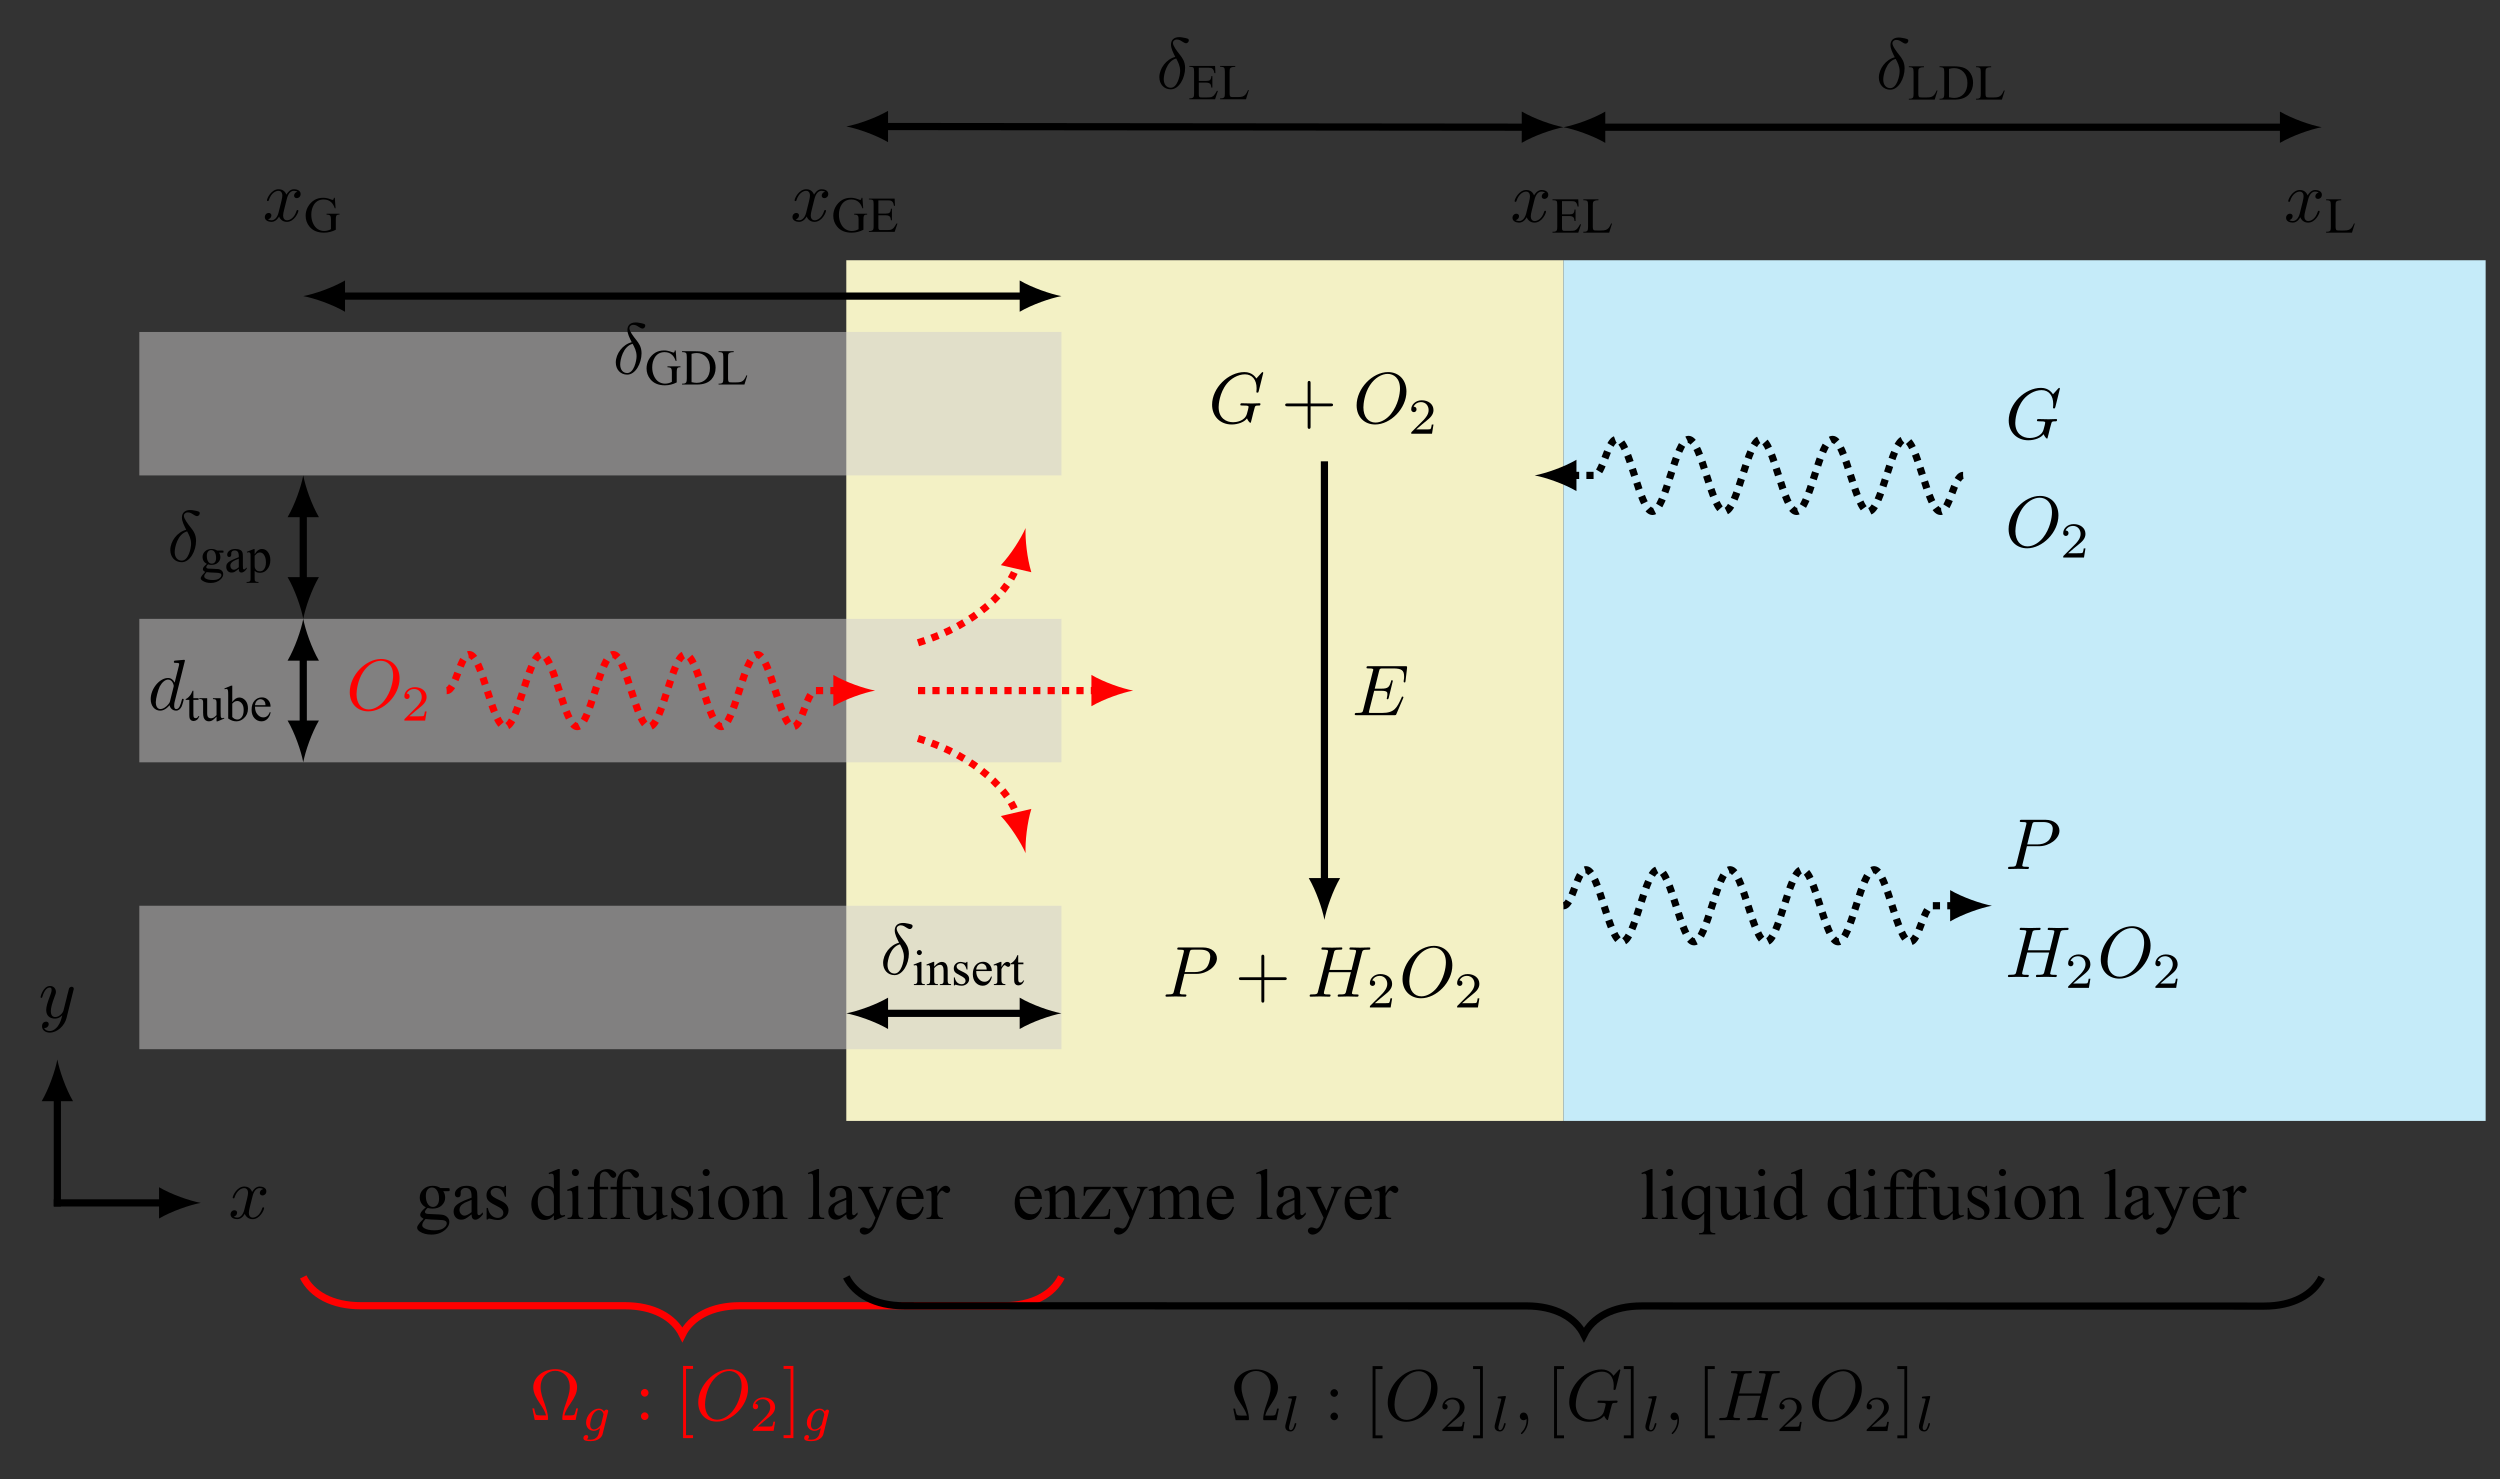 <?xml version="1.0" encoding="UTF-8" standalone="no"?>
<svg
   width="345.83pt"
   height="204.6pt"
   viewBox="0 0 345.83 204.6"
   version="1.1"
   id="svg693"
   sodipodi:docname="main.pdf"
   xmlns:inkscape="http://www.inkscape.org/namespaces/inkscape"
   xmlns:sodipodi="http://sodipodi.sourceforge.net/DTD/sodipodi-0.dtd"
   xmlns:xlink="http://www.w3.org/1999/xlink"
   xmlns="http://www.w3.org/2000/svg"
   xmlns:svg="http://www.w3.org/2000/svg">
  <rect x="0" y="0" width="345.83" height="204.6" fill="#333333" stroke="none"/>
  <sodipodi:namedview
     id="namedview695"
     pagecolor="#ffffff"
     bordercolor="#000000"
     borderopacity="0.25"
     inkscape:showpageshadow="2"
     inkscape:pageopacity="0.0"
     inkscape:pagecheckerboard="0"
     inkscape:deskcolor="#d1d1d1"
     inkscape:document-units="pt" />
  <defs
     id="defs161">
    <g
       id="g159">
      <g
         id="glyph-0-0" />
      <g
         id="glyph-0-1">
        <path
           d="M 3.328 -3.016 C 3.391 -3.266 3.625 -4.188 4.312 -4.188 C 4.359 -4.188 4.609 -4.188 4.812 -4.062 C 4.531 -4 4.344 -3.766 4.344 -3.516 C 4.344 -3.359 4.453 -3.172 4.719 -3.172 C 4.938 -3.172 5.25 -3.344 5.25 -3.75 C 5.25 -4.266 4.672 -4.406 4.328 -4.406 C 3.75 -4.406 3.406 -3.875 3.281 -3.656 C 3.031 -4.312 2.5 -4.406 2.203 -4.406 C 1.172 -4.406 0.594 -3.125 0.594 -2.875 C 0.594 -2.766 0.703 -2.766 0.719 -2.766 C 0.797 -2.766 0.828 -2.797 0.844 -2.875 C 1.188 -3.938 1.844 -4.188 2.188 -4.188 C 2.375 -4.188 2.719 -4.094 2.719 -3.516 C 2.719 -3.203 2.547 -2.547 2.188 -1.141 C 2.031 -0.531 1.672 -0.109 1.234 -0.109 C 1.172 -0.109 0.953 -0.109 0.734 -0.234 C 0.984 -0.297 1.203 -0.5 1.203 -0.781 C 1.203 -1.047 0.984 -1.125 0.844 -1.125 C 0.531 -1.125 0.297 -0.875 0.297 -0.547 C 0.297 -0.094 0.781 0.109 1.219 0.109 C 1.891 0.109 2.25 -0.594 2.266 -0.641 C 2.391 -0.281 2.75 0.109 3.344 0.109 C 4.375 0.109 4.938 -1.172 4.938 -1.422 C 4.938 -1.531 4.859 -1.531 4.828 -1.531 C 4.734 -1.531 4.719 -1.484 4.688 -1.422 C 4.359 -0.344 3.688 -0.109 3.375 -0.109 C 2.984 -0.109 2.828 -0.422 2.828 -0.766 C 2.828 -0.984 2.875 -1.203 2.984 -1.641 Z M 3.328 -3.016 "
           id="path3" />
      </g>
      <g
         id="glyph-0-2">
        <path
           d="M 4.844 -3.797 C 4.891 -3.938 4.891 -3.953 4.891 -4.031 C 4.891 -4.203 4.75 -4.297 4.594 -4.297 C 4.5 -4.297 4.344 -4.234 4.25 -4.094 C 4.234 -4.031 4.141 -3.734 4.109 -3.547 C 4.031 -3.297 3.969 -3.016 3.906 -2.75 L 3.453 -0.953 C 3.422 -0.812 2.984 -0.109 2.328 -0.109 C 1.828 -0.109 1.719 -0.547 1.719 -0.922 C 1.719 -1.375 1.891 -2 2.219 -2.875 C 2.375 -3.281 2.422 -3.391 2.422 -3.594 C 2.422 -4.031 2.109 -4.406 1.609 -4.406 C 0.656 -4.406 0.297 -2.953 0.297 -2.875 C 0.297 -2.766 0.391 -2.766 0.406 -2.766 C 0.516 -2.766 0.516 -2.797 0.562 -2.953 C 0.844 -3.891 1.234 -4.188 1.578 -4.188 C 1.656 -4.188 1.828 -4.188 1.828 -3.875 C 1.828 -3.625 1.719 -3.359 1.656 -3.172 C 1.25 -2.109 1.078 -1.547 1.078 -1.078 C 1.078 -0.188 1.703 0.109 2.297 0.109 C 2.688 0.109 3.016 -0.062 3.297 -0.344 C 3.172 0.172 3.047 0.672 2.656 1.203 C 2.391 1.531 2.016 1.828 1.562 1.828 C 1.422 1.828 0.969 1.797 0.797 1.406 C 0.953 1.406 1.094 1.406 1.219 1.281 C 1.328 1.203 1.422 1.062 1.422 0.875 C 1.422 0.562 1.156 0.531 1.062 0.531 C 0.828 0.531 0.5 0.688 0.5 1.172 C 0.5 1.672 0.938 2.047 1.562 2.047 C 2.578 2.047 3.609 1.141 3.891 0.016 Z M 4.844 -3.797 "
           id="path6" />
      </g>
      <g
         id="glyph-0-3">
        <path
           d="M 2.625 -4.359 C 1.391 -4.062 0.422 -2.766 0.422 -1.562 C 0.422 -0.594 1.062 0.125 2 0.125 C 3.156 0.125 3.984 -1.453 3.984 -2.828 C 3.984 -3.734 3.594 -4.234 3.25 -4.672 C 2.891 -5.125 2.297 -5.875 2.297 -6.312 C 2.297 -6.531 2.5 -6.766 2.844 -6.766 C 3.156 -6.766 3.344 -6.641 3.562 -6.5 C 3.766 -6.375 3.953 -6.25 4.109 -6.25 C 4.359 -6.25 4.5 -6.484 4.5 -6.656 C 4.5 -6.875 4.344 -6.891 3.984 -6.984 C 3.469 -7.094 3.328 -7.094 3.172 -7.094 C 2.391 -7.094 2.031 -6.656 2.031 -6.062 C 2.031 -5.516 2.328 -4.969 2.625 -4.359 Z M 2.75 -4.141 C 3 -3.672 3.297 -3.141 3.297 -2.422 C 3.297 -1.766 2.922 -0.094 2 -0.094 C 1.453 -0.094 1.031 -0.516 1.031 -1.281 C 1.031 -1.906 1.406 -3.781 2.75 -4.141 Z M 2.75 -4.141 "
           id="path9" />
      </g>
      <g
         id="glyph-0-4">
        <path
           d="M 5.141 -6.812 C 5.141 -6.812 5.141 -6.922 5.016 -6.922 C 4.859 -6.922 3.922 -6.828 3.75 -6.812 C 3.672 -6.797 3.609 -6.75 3.609 -6.625 C 3.609 -6.5 3.703 -6.5 3.844 -6.5 C 4.328 -6.5 4.344 -6.438 4.344 -6.328 L 4.312 -6.125 L 3.719 -3.766 C 3.531 -4.141 3.25 -4.406 2.797 -4.406 C 1.641 -4.406 0.406 -2.938 0.406 -1.484 C 0.406 -0.547 0.953 0.109 1.719 0.109 C 1.922 0.109 2.422 0.062 3.016 -0.641 C 3.094 -0.219 3.453 0.109 3.922 0.109 C 4.281 0.109 4.5 -0.125 4.672 -0.438 C 4.828 -0.797 4.969 -1.406 4.969 -1.422 C 4.969 -1.531 4.875 -1.531 4.844 -1.531 C 4.75 -1.531 4.734 -1.484 4.703 -1.344 C 4.531 -0.703 4.359 -0.109 3.953 -0.109 C 3.672 -0.109 3.656 -0.375 3.656 -0.562 C 3.656 -0.812 3.672 -0.875 3.703 -1.047 Z M 3.078 -1.188 C 3.016 -1 3.016 -0.984 2.875 -0.812 C 2.438 -0.266 2.031 -0.109 1.75 -0.109 C 1.25 -0.109 1.109 -0.656 1.109 -1.047 C 1.109 -1.547 1.422 -2.766 1.656 -3.234 C 1.969 -3.812 2.406 -4.188 2.812 -4.188 C 3.453 -4.188 3.594 -3.375 3.594 -3.312 C 3.594 -3.25 3.578 -3.188 3.562 -3.141 Z M 3.078 -1.188 "
           id="path12" />
      </g>
      <g
         id="glyph-0-5">
        <path
           d="M 7.375 -4.344 C 7.375 -5.953 6.312 -7.031 4.828 -7.031 C 2.688 -7.031 0.484 -4.766 0.484 -2.438 C 0.484 -0.781 1.609 0.219 3.047 0.219 C 5.156 0.219 7.375 -1.969 7.375 -4.344 Z M 3.094 -0.047 C 2.109 -0.047 1.422 -0.844 1.422 -2.156 C 1.422 -2.609 1.562 -4.062 2.328 -5.219 C 3.016 -6.266 3.984 -6.781 4.781 -6.781 C 5.594 -6.781 6.484 -6.219 6.484 -4.734 C 6.484 -4.016 6.219 -2.469 5.234 -1.234 C 4.75 -0.625 3.938 -0.047 3.094 -0.047 Z M 3.094 -0.047 "
           id="path15" />
      </g>
      <g
         id="glyph-0-6">
        <path
           d="M 2.031 -0.016 C 2.031 -0.672 1.781 -1.062 1.391 -1.062 C 1.062 -1.062 0.859 -0.812 0.859 -0.531 C 0.859 -0.266 1.062 0 1.391 0 C 1.5 0 1.641 -0.047 1.734 -0.125 C 1.766 -0.156 1.781 -0.156 1.781 -0.156 C 1.797 -0.156 1.797 -0.156 1.797 -0.016 C 1.797 0.734 1.453 1.328 1.125 1.656 C 1.016 1.766 1.016 1.781 1.016 1.812 C 1.016 1.891 1.062 1.922 1.109 1.922 C 1.219 1.922 2.031 1.156 2.031 -0.016 Z M 2.031 -0.016 "
           id="path18" />
      </g>
      <g
         id="glyph-0-7">
        <path
           d="M 7.578 -6.922 C 7.578 -6.953 7.562 -7.031 7.469 -7.031 C 7.438 -7.031 7.422 -7.016 7.312 -6.906 L 6.625 -6.141 C 6.531 -6.281 6.078 -7.031 4.969 -7.031 C 2.734 -7.031 0.5 -4.828 0.5 -2.516 C 0.5 -0.922 1.609 0.219 3.219 0.219 C 3.656 0.219 4.109 0.125 4.469 -0.016 C 4.969 -0.219 5.156 -0.422 5.328 -0.625 C 5.422 -0.375 5.688 -0.016 5.781 -0.016 C 5.828 -0.016 5.859 -0.047 5.859 -0.047 C 5.875 -0.062 5.969 -0.453 6.016 -0.656 L 6.203 -1.422 C 6.25 -1.594 6.297 -1.766 6.344 -1.938 C 6.453 -2.375 6.453 -2.406 7.031 -2.406 C 7.078 -2.406 7.188 -2.422 7.188 -2.609 C 7.188 -2.688 7.141 -2.719 7.062 -2.719 C 6.828 -2.719 6.234 -2.688 6.016 -2.688 C 5.703 -2.688 4.922 -2.719 4.609 -2.719 C 4.531 -2.719 4.406 -2.719 4.406 -2.516 C 4.406 -2.406 4.484 -2.406 4.703 -2.406 C 4.719 -2.406 5 -2.406 5.234 -2.391 C 5.5 -2.359 5.547 -2.328 5.547 -2.203 C 5.547 -2.109 5.438 -1.672 5.328 -1.297 C 5.047 -0.203 3.766 -0.094 3.406 -0.094 C 2.453 -0.094 1.406 -0.656 1.406 -2.188 C 1.406 -2.5 1.5 -4.141 2.547 -5.438 C 3.094 -6.109 4.062 -6.719 5.047 -6.719 C 6.062 -6.719 6.656 -5.953 6.656 -4.797 C 6.656 -4.391 6.625 -4.391 6.625 -4.281 C 6.625 -4.188 6.734 -4.188 6.766 -4.188 C 6.891 -4.188 6.891 -4.203 6.953 -4.391 Z M 7.578 -6.922 "
           id="path21" />
      </g>
      <g
         id="glyph-0-8">
        <path
           d="M 7.609 -6.047 C 7.703 -6.406 7.719 -6.5 8.438 -6.5 C 8.703 -6.5 8.781 -6.5 8.781 -6.703 C 8.781 -6.812 8.672 -6.812 8.641 -6.812 C 8.359 -6.812 7.641 -6.781 7.359 -6.781 C 7.078 -6.781 6.375 -6.812 6.078 -6.812 C 6 -6.812 5.891 -6.812 5.891 -6.609 C 5.891 -6.5 5.984 -6.5 6.172 -6.5 C 6.188 -6.5 6.375 -6.5 6.547 -6.484 C 6.734 -6.453 6.812 -6.453 6.812 -6.312 C 6.812 -6.281 6.812 -6.266 6.781 -6.125 L 6.188 -3.703 L 3.141 -3.703 L 3.734 -6.047 C 3.812 -6.406 3.844 -6.5 4.562 -6.5 C 4.828 -6.5 4.906 -6.5 4.906 -6.703 C 4.906 -6.812 4.797 -6.812 4.766 -6.812 C 4.484 -6.812 3.766 -6.781 3.484 -6.781 C 3.203 -6.781 2.5 -6.812 2.203 -6.812 C 2.125 -6.812 2.016 -6.812 2.016 -6.609 C 2.016 -6.5 2.109 -6.5 2.297 -6.5 C 2.312 -6.5 2.5 -6.5 2.672 -6.484 C 2.844 -6.453 2.938 -6.453 2.938 -6.312 C 2.938 -6.281 2.938 -6.25 2.906 -6.125 L 1.562 -0.781 C 1.469 -0.391 1.453 -0.312 0.656 -0.312 C 0.484 -0.312 0.391 -0.312 0.391 -0.109 C 0.391 0 0.516 0 0.531 0 C 0.812 0 1.516 -0.031 1.797 -0.031 C 2 -0.031 2.219 -0.016 2.438 -0.016 C 2.656 -0.016 2.875 0 3.078 0 C 3.156 0 3.281 0 3.281 -0.203 C 3.281 -0.312 3.188 -0.312 3 -0.312 C 2.625 -0.312 2.359 -0.312 2.359 -0.484 C 2.359 -0.547 2.375 -0.594 2.375 -0.656 L 3.062 -3.391 L 6.094 -3.391 C 5.688 -1.734 5.453 -0.781 5.406 -0.641 C 5.312 -0.312 5.125 -0.312 4.5 -0.312 C 4.359 -0.312 4.266 -0.312 4.266 -0.109 C 4.266 0 4.391 0 4.406 0 C 4.688 0 5.391 -0.031 5.672 -0.031 C 5.875 -0.031 6.094 -0.016 6.312 -0.016 C 6.531 -0.016 6.75 0 6.953 0 C 7.031 0 7.156 0 7.156 -0.203 C 7.156 -0.312 7.062 -0.312 6.875 -0.312 C 6.516 -0.312 6.234 -0.312 6.234 -0.484 C 6.234 -0.547 6.25 -0.594 6.266 -0.656 Z M 7.609 -6.047 "
           id="path24" />
      </g>
      <g
         id="glyph-0-9">
        <path
           d="M 3.016 -3.156 L 4.719 -3.156 C 6.125 -3.156 7.516 -4.188 7.516 -5.297 C 7.516 -6.078 6.859 -6.812 5.547 -6.812 L 2.328 -6.812 C 2.141 -6.812 2.031 -6.812 2.031 -6.625 C 2.031 -6.5 2.109 -6.5 2.312 -6.5 C 2.438 -6.5 2.625 -6.484 2.734 -6.484 C 2.906 -6.453 2.953 -6.438 2.953 -6.312 C 2.953 -6.281 2.953 -6.25 2.922 -6.125 L 1.578 -0.781 C 1.484 -0.391 1.469 -0.312 0.672 -0.312 C 0.516 -0.312 0.406 -0.312 0.406 -0.125 C 0.406 0 0.516 0 0.547 0 C 0.828 0 1.531 -0.031 1.812 -0.031 C 2.031 -0.031 2.25 -0.016 2.453 -0.016 C 2.672 -0.016 2.891 0 3.094 0 C 3.172 0 3.297 0 3.297 -0.203 C 3.297 -0.312 3.203 -0.312 3.016 -0.312 C 2.656 -0.312 2.375 -0.312 2.375 -0.484 C 2.375 -0.547 2.391 -0.594 2.406 -0.656 Z M 3.734 -6.125 C 3.828 -6.469 3.844 -6.5 4.281 -6.5 L 5.234 -6.5 C 6.062 -6.5 6.594 -6.234 6.594 -5.547 C 6.594 -5.156 6.391 -4.297 6 -3.938 C 5.5 -3.484 4.906 -3.406 4.469 -3.406 L 3.062 -3.406 Z M 3.734 -6.125 "
           id="path27" />
      </g>
      <g
         id="glyph-0-10">
        <path
           d="M 7.062 -2.328 C 7.078 -2.375 7.109 -2.438 7.109 -2.469 C 7.109 -2.469 7.109 -2.578 6.984 -2.578 C 6.891 -2.578 6.875 -2.516 6.859 -2.453 C 6.203 -0.984 5.844 -0.312 4.141 -0.312 L 2.688 -0.312 C 2.547 -0.312 2.516 -0.312 2.469 -0.312 C 2.359 -0.328 2.328 -0.344 2.328 -0.422 C 2.328 -0.453 2.328 -0.469 2.375 -0.641 L 3.062 -3.375 L 4.047 -3.375 C 4.891 -3.375 4.891 -3.156 4.891 -2.906 C 4.891 -2.844 4.891 -2.719 4.828 -2.422 C 4.812 -2.375 4.797 -2.344 4.797 -2.312 C 4.797 -2.266 4.828 -2.203 4.922 -2.203 C 5 -2.203 5.031 -2.25 5.078 -2.406 L 5.641 -4.734 C 5.641 -4.797 5.594 -4.844 5.516 -4.844 C 5.438 -4.844 5.406 -4.781 5.391 -4.672 C 5.172 -3.906 5 -3.672 4.078 -3.672 L 3.141 -3.672 L 3.734 -6.078 C 3.828 -6.438 3.844 -6.469 4.281 -6.469 L 5.688 -6.469 C 6.891 -6.469 7.203 -6.188 7.203 -5.359 C 7.203 -5.125 7.203 -5.109 7.156 -4.828 C 7.156 -4.781 7.141 -4.703 7.141 -4.656 C 7.141 -4.609 7.172 -4.531 7.266 -4.531 C 7.375 -4.531 7.391 -4.594 7.406 -4.781 L 7.609 -6.516 C 7.641 -6.781 7.594 -6.781 7.344 -6.781 L 2.297 -6.781 C 2.109 -6.781 2 -6.781 2 -6.578 C 2 -6.469 2.094 -6.469 2.281 -6.469 C 2.656 -6.469 2.938 -6.469 2.938 -6.297 C 2.938 -6.25 2.938 -6.234 2.875 -6.047 L 1.562 -0.781 C 1.469 -0.391 1.453 -0.312 0.656 -0.312 C 0.484 -0.312 0.375 -0.312 0.375 -0.125 C 0.375 0 0.469 0 0.656 0 L 5.828 0 C 6.062 0 6.078 -0.016 6.141 -0.172 Z M 7.062 -2.328 "
           id="path30" />
      </g>
      <g
         id="glyph-1-0">
        <path
           d="M 0.969 0 L 0.969 -4.359 L 4.453 -4.359 L 4.453 0 Z M 1.078 -0.109 L 4.344 -0.109 L 4.344 -4.25 L 1.078 -4.25 Z M 1.078 -0.109 "
           id="path33" />
      </g>
      <g
         id="glyph-1-1">
        <path
           d="M 4.281 -4.719 L 4.391 -3.266 L 4.281 -3.266 C 4.156 -3.629 4 -3.898 3.812 -4.078 C 3.539 -4.348 3.188 -4.484 2.75 -4.484 C 2.164 -4.484 1.719 -4.25 1.406 -3.781 C 1.156 -3.383 1.031 -2.914 1.031 -2.375 C 1.031 -1.938 1.113 -1.535 1.281 -1.172 C 1.445 -0.816 1.664 -0.551 1.938 -0.375 C 2.219 -0.207 2.504 -0.125 2.797 -0.125 C 2.973 -0.125 3.141 -0.145 3.297 -0.188 C 3.453 -0.227 3.602 -0.289 3.75 -0.375 L 3.75 -1.719 C 3.75 -1.945 3.727 -2.098 3.688 -2.172 C 3.656 -2.242 3.602 -2.297 3.531 -2.328 C 3.457 -2.367 3.328 -2.391 3.141 -2.391 L 3.141 -2.516 L 4.938 -2.516 L 4.938 -2.391 L 4.844 -2.391 C 4.664 -2.391 4.547 -2.332 4.484 -2.219 C 4.441 -2.125 4.422 -1.957 4.422 -1.719 L 4.422 -0.297 C 4.16 -0.16 3.898 -0.062 3.641 0 C 3.391 0.07 3.109 0.109 2.797 0.109 C 1.898 0.109 1.223 -0.176 0.766 -0.75 C 0.422 -1.176 0.25 -1.672 0.25 -2.234 C 0.25 -2.641 0.344 -3.031 0.531 -3.406 C 0.77 -3.844 1.086 -4.18 1.484 -4.422 C 1.828 -4.617 2.227 -4.719 2.688 -4.719 C 2.852 -4.719 3.004 -4.703 3.141 -4.672 C 3.285 -4.648 3.484 -4.594 3.734 -4.5 C 3.859 -4.445 3.941 -4.422 3.984 -4.422 C 4.023 -4.422 4.062 -4.441 4.094 -4.484 C 4.125 -4.523 4.145 -4.602 4.156 -4.719 Z M 4.281 -4.719 "
           id="path36" />
      </g>
      <g
         id="glyph-1-2">
        <path
           d="M 1.453 -4.359 L 1.453 -2.531 L 2.469 -2.531 C 2.727 -2.531 2.906 -2.57 3 -2.656 C 3.113 -2.758 3.176 -2.941 3.188 -3.203 L 3.328 -3.203 L 3.328 -1.609 L 3.188 -1.609 C 3.156 -1.828 3.125 -1.969 3.094 -2.031 C 3.051 -2.113 2.984 -2.176 2.891 -2.219 C 2.805 -2.27 2.664 -2.297 2.469 -2.297 L 1.453 -2.297 L 1.453 -0.766 C 1.453 -0.566 1.461 -0.441 1.484 -0.391 C 1.504 -0.348 1.535 -0.312 1.578 -0.281 C 1.617 -0.258 1.707 -0.25 1.844 -0.25 L 2.625 -0.25 C 2.883 -0.25 3.07 -0.266 3.188 -0.297 C 3.301 -0.336 3.414 -0.41 3.531 -0.516 C 3.664 -0.66 3.805 -0.875 3.953 -1.156 L 4.094 -1.156 L 3.703 0 L 0.141 0 L 0.141 -0.125 L 0.312 -0.125 C 0.414 -0.125 0.516 -0.148 0.609 -0.203 C 0.68 -0.242 0.727 -0.297 0.75 -0.359 C 0.781 -0.43 0.797 -0.582 0.797 -0.812 L 0.797 -3.812 C 0.797 -4.102 0.77 -4.285 0.719 -4.359 C 0.633 -4.441 0.5 -4.484 0.312 -4.484 L 0.141 -4.484 L 0.141 -4.609 L 3.703 -4.609 L 3.75 -3.609 L 3.609 -3.609 C 3.566 -3.848 3.516 -4.008 3.453 -4.094 C 3.398 -4.188 3.316 -4.258 3.203 -4.312 C 3.109 -4.344 2.945 -4.359 2.719 -4.359 Z M 1.453 -4.359 "
           id="path39" />
      </g>
      <g
         id="glyph-1-3">
        <path
           d="M 4 -1.281 L 4.109 -1.25 L 3.719 0 L 0.141 0 L 0.141 -0.125 L 0.312 -0.125 C 0.508 -0.125 0.648 -0.188 0.734 -0.312 C 0.773 -0.383 0.797 -0.551 0.797 -0.812 L 0.797 -3.797 C 0.797 -4.086 0.766 -4.27 0.703 -4.344 C 0.617 -4.438 0.488 -4.484 0.312 -4.484 L 0.141 -4.484 L 0.141 -4.609 L 2.234 -4.609 L 2.234 -4.484 C 1.984 -4.484 1.805 -4.457 1.703 -4.406 C 1.609 -4.363 1.539 -4.305 1.5 -4.234 C 1.469 -4.16 1.453 -3.988 1.453 -3.719 L 1.453 -0.812 C 1.453 -0.625 1.473 -0.5 1.516 -0.438 C 1.535 -0.383 1.57 -0.348 1.625 -0.328 C 1.688 -0.305 1.867 -0.297 2.172 -0.297 L 2.5 -0.297 C 2.852 -0.297 3.102 -0.32 3.25 -0.375 C 3.395 -0.426 3.523 -0.516 3.641 -0.641 C 3.754 -0.773 3.875 -0.988 4 -1.281 Z M 4 -1.281 "
           id="path42" />
      </g>
      <g
         id="glyph-1-4">
        <path
           d="M 0.125 0 L 0.125 -0.125 L 0.297 -0.125 C 0.484 -0.125 0.617 -0.188 0.703 -0.312 C 0.754 -0.383 0.781 -0.551 0.781 -0.812 L 0.781 -3.797 C 0.781 -4.086 0.75 -4.27 0.688 -4.344 C 0.594 -4.438 0.461 -4.484 0.297 -4.484 L 0.125 -4.484 L 0.125 -4.609 L 2 -4.609 C 2.688 -4.609 3.207 -4.531 3.562 -4.375 C 3.926 -4.219 4.219 -3.957 4.438 -3.594 C 4.656 -3.227 4.766 -2.805 4.766 -2.328 C 4.766 -1.691 4.57 -1.156 4.188 -0.719 C 3.75 -0.238 3.082 0 2.188 0 Z M 1.438 -0.328 C 1.727 -0.266 1.969 -0.234 2.156 -0.234 C 2.688 -0.234 3.125 -0.414 3.469 -0.781 C 3.812 -1.156 3.984 -1.66 3.984 -2.297 C 3.984 -2.93 3.812 -3.43 3.469 -3.797 C 3.125 -4.172 2.68 -4.359 2.141 -4.359 C 1.93 -4.359 1.695 -4.32 1.438 -4.25 Z M 1.438 -0.328 "
           id="path45" />
      </g>
      <g
         id="glyph-1-5">
        <path
           d="M 1.125 -4.141 L 1.125 -3.109 L 1.844 -3.109 L 1.844 -2.875 L 1.125 -2.875 L 1.125 -0.859 C 1.125 -0.648 1.148 -0.508 1.203 -0.438 C 1.266 -0.375 1.344 -0.344 1.438 -0.344 C 1.508 -0.344 1.578 -0.363 1.641 -0.406 C 1.711 -0.457 1.77 -0.531 1.812 -0.625 L 1.953 -0.625 C 1.867 -0.395 1.754 -0.223 1.609 -0.109 C 1.461 -0.004 1.312 0.047 1.156 0.047 C 1.051 0.047 0.945 0.02 0.844 -0.031 C 0.75 -0.094 0.676 -0.176 0.625 -0.281 C 0.582 -0.395 0.562 -0.562 0.562 -0.781 L 0.562 -2.875 L 0.062 -2.875 L 0.062 -2.984 C 0.188 -3.035 0.312 -3.117 0.438 -3.234 C 0.57 -3.359 0.691 -3.504 0.797 -3.672 C 0.848 -3.754 0.922 -3.91 1.016 -4.141 Z M 1.125 -4.141 "
           id="path48" />
      </g>
      <g
         id="glyph-1-6">
        <path
           d="M 2.953 -3.109 L 2.953 -1.234 C 2.953 -0.867 2.957 -0.645 2.969 -0.562 C 2.988 -0.488 3.016 -0.43 3.047 -0.391 C 3.086 -0.359 3.133 -0.344 3.188 -0.344 C 3.258 -0.344 3.336 -0.363 3.422 -0.406 L 3.469 -0.297 L 2.547 0.094 L 2.391 0.094 L 2.391 -0.562 C 2.117 -0.27 1.91 -0.086 1.766 -0.016 C 1.629 0.055 1.484 0.094 1.328 0.094 C 1.148 0.094 1 0.047 0.875 -0.047 C 0.75 -0.148 0.66 -0.281 0.609 -0.438 C 0.555 -0.602 0.531 -0.832 0.531 -1.125 L 0.531 -2.516 C 0.531 -2.66 0.516 -2.758 0.484 -2.812 C 0.453 -2.875 0.406 -2.922 0.344 -2.953 C 0.281 -2.984 0.164 -2.992 0 -2.984 L 0 -3.109 L 1.094 -3.109 L 1.094 -1.031 C 1.094 -0.738 1.145 -0.547 1.25 -0.453 C 1.352 -0.367 1.473 -0.328 1.609 -0.328 C 1.711 -0.328 1.828 -0.352 1.953 -0.406 C 2.078 -0.469 2.223 -0.586 2.391 -0.766 L 2.391 -2.531 C 2.391 -2.707 2.352 -2.828 2.281 -2.891 C 2.219 -2.953 2.086 -2.984 1.891 -2.984 L 1.891 -3.109 Z M 2.953 -3.109 "
           id="path51" />
      </g>
      <g
         id="glyph-1-7">
        <path
           d="M 1.078 -2.578 C 1.379 -2.992 1.703 -3.203 2.047 -3.203 C 2.367 -3.203 2.648 -3.066 2.891 -2.797 C 3.129 -2.523 3.25 -2.148 3.25 -1.672 C 3.25 -1.117 3.062 -0.676 2.688 -0.344 C 2.375 -0.051 2.023 0.094 1.641 0.094 C 1.453 0.094 1.266 0.062 1.078 0 C 0.891 -0.07 0.703 -0.172 0.516 -0.297 L 0.516 -3.531 C 0.516 -3.883 0.504 -4.098 0.484 -4.172 C 0.461 -4.254 0.43 -4.312 0.391 -4.344 C 0.359 -4.375 0.316 -4.391 0.266 -4.391 C 0.203 -4.391 0.125 -4.375 0.031 -4.344 L -0.016 -4.453 L 0.922 -4.844 L 1.078 -4.844 Z M 1.078 -2.359 L 1.078 -0.5 C 1.191 -0.383 1.305 -0.297 1.422 -0.234 C 1.547 -0.18 1.676 -0.156 1.812 -0.156 C 2.02 -0.156 2.211 -0.266 2.391 -0.484 C 2.566 -0.711 2.656 -1.047 2.656 -1.484 C 2.656 -1.879 2.566 -2.18 2.391 -2.391 C 2.211 -2.609 2.008 -2.719 1.781 -2.719 C 1.656 -2.719 1.535 -2.691 1.422 -2.641 C 1.328 -2.586 1.211 -2.492 1.078 -2.359 Z M 1.078 -2.359 "
           id="path54" />
      </g>
      <g
         id="glyph-1-8">
        <path
           d="M 0.734 -1.938 C 0.734 -1.477 0.848 -1.117 1.078 -0.859 C 1.305 -0.586 1.57 -0.453 1.875 -0.453 C 2.082 -0.453 2.258 -0.508 2.406 -0.625 C 2.562 -0.738 2.691 -0.93 2.797 -1.203 L 2.891 -1.141 C 2.848 -0.828 2.711 -0.539 2.484 -0.281 C 2.254 -0.031 1.969 0.094 1.625 0.094 C 1.25 0.094 0.926 -0.051 0.656 -0.344 C 0.395 -0.633 0.266 -1.023 0.266 -1.516 C 0.266 -2.047 0.398 -2.461 0.672 -2.766 C 0.941 -3.066 1.285 -3.219 1.703 -3.219 C 2.047 -3.219 2.328 -3.098 2.547 -2.859 C 2.773 -2.629 2.891 -2.32 2.891 -1.938 Z M 0.734 -2.141 L 2.188 -2.141 C 2.176 -2.336 2.148 -2.477 2.109 -2.562 C 2.055 -2.688 1.973 -2.785 1.859 -2.859 C 1.742 -2.93 1.625 -2.969 1.5 -2.969 C 1.312 -2.969 1.145 -2.895 1 -2.75 C 0.852 -2.602 0.766 -2.398 0.734 -2.141 Z M 0.734 -2.141 "
           id="path57" />
      </g>
      <g
         id="glyph-1-9">
        <path
           d="M 1.047 -1.141 C 0.859 -1.234 0.711 -1.363 0.609 -1.531 C 0.504 -1.695 0.453 -1.879 0.453 -2.078 C 0.453 -2.391 0.566 -2.656 0.797 -2.875 C 1.035 -3.094 1.336 -3.203 1.703 -3.203 C 1.992 -3.203 2.25 -3.129 2.469 -2.984 L 3.141 -2.984 C 3.234 -2.984 3.285 -2.977 3.297 -2.969 C 3.316 -2.969 3.332 -2.961 3.344 -2.953 C 3.352 -2.93 3.359 -2.895 3.359 -2.844 C 3.359 -2.781 3.352 -2.738 3.344 -2.719 C 3.332 -2.707 3.316 -2.695 3.297 -2.688 C 3.285 -2.688 3.234 -2.688 3.141 -2.688 L 2.734 -2.688 C 2.859 -2.52 2.922 -2.312 2.922 -2.062 C 2.922 -1.77 2.805 -1.52 2.578 -1.312 C 2.359 -1.102 2.062 -1 1.688 -1 C 1.531 -1 1.375 -1.023 1.219 -1.078 C 1.113 -0.984 1.047 -0.906 1.016 -0.844 C 0.984 -0.781 0.969 -0.727 0.969 -0.688 C 0.969 -0.645 0.984 -0.602 1.016 -0.562 C 1.055 -0.531 1.129 -0.504 1.234 -0.484 C 1.297 -0.473 1.457 -0.469 1.719 -0.469 C 2.188 -0.457 2.488 -0.441 2.625 -0.422 C 2.832 -0.391 3 -0.312 3.125 -0.188 C 3.25 -0.062 3.312 0.094 3.312 0.281 C 3.312 0.539 3.191 0.781 2.953 1 C 2.598 1.332 2.141 1.5 1.578 1.5 C 1.141 1.5 0.77 1.398 0.469 1.203 C 0.289 1.086 0.203 0.973 0.203 0.859 C 0.203 0.797 0.219 0.738 0.25 0.688 C 0.281 0.602 0.359 0.488 0.484 0.344 C 0.492 0.32 0.609 0.195 0.828 -0.031 C 0.711 -0.094 0.629 -0.148 0.578 -0.203 C 0.523 -0.266 0.5 -0.332 0.5 -0.406 C 0.5 -0.488 0.531 -0.582 0.594 -0.688 C 0.664 -0.789 0.816 -0.941 1.047 -1.141 Z M 1.641 -3.047 C 1.473 -3.047 1.332 -2.977 1.219 -2.844 C 1.102 -2.707 1.047 -2.504 1.047 -2.234 C 1.047 -1.867 1.125 -1.586 1.281 -1.391 C 1.395 -1.242 1.547 -1.172 1.734 -1.172 C 1.898 -1.172 2.039 -1.234 2.156 -1.359 C 2.27 -1.492 2.328 -1.695 2.328 -1.969 C 2.328 -2.332 2.25 -2.617 2.094 -2.828 C 1.977 -2.973 1.828 -3.047 1.641 -3.047 Z M 1.016 0 C 0.91 0.113 0.828 0.219 0.766 0.312 C 0.711 0.414 0.688 0.508 0.688 0.594 C 0.688 0.707 0.754 0.805 0.891 0.891 C 1.117 1.023 1.445 1.094 1.875 1.094 C 2.281 1.094 2.578 1.02 2.766 0.875 C 2.961 0.727 3.062 0.578 3.062 0.422 C 3.062 0.297 3.004 0.211 2.891 0.172 C 2.773 0.117 2.539 0.086 2.188 0.078 C 1.676 0.066 1.285 0.039 1.016 0 Z M 1.016 0 "
           id="path60" />
      </g>
      <g
         id="glyph-1-10">
        <path
           d="M 1.984 -0.453 C 1.66 -0.203 1.457 -0.055 1.375 -0.016 C 1.258 0.035 1.129 0.062 0.984 0.062 C 0.773 0.062 0.598 -0.008 0.453 -0.156 C 0.316 -0.301 0.25 -0.492 0.25 -0.734 C 0.25 -0.891 0.281 -1.023 0.344 -1.141 C 0.438 -1.285 0.598 -1.426 0.828 -1.562 C 1.066 -1.695 1.453 -1.863 1.984 -2.062 L 1.984 -2.188 C 1.984 -2.5 1.93 -2.711 1.828 -2.828 C 1.734 -2.941 1.594 -3 1.406 -3 C 1.258 -3 1.145 -2.961 1.062 -2.891 C 0.977 -2.805 0.938 -2.719 0.938 -2.625 L 0.938 -2.422 C 0.938 -2.316 0.91 -2.234 0.859 -2.172 C 0.805 -2.117 0.738 -2.094 0.656 -2.094 C 0.57 -2.094 0.504 -2.117 0.453 -2.172 C 0.398 -2.234 0.375 -2.316 0.375 -2.422 C 0.375 -2.617 0.473 -2.797 0.672 -2.953 C 0.867 -3.117 1.145 -3.203 1.5 -3.203 C 1.781 -3.203 2.008 -3.156 2.188 -3.062 C 2.32 -3 2.422 -2.891 2.484 -2.734 C 2.523 -2.641 2.547 -2.441 2.547 -2.141 L 2.547 -1.078 C 2.547 -0.785 2.551 -0.602 2.562 -0.531 C 2.57 -0.469 2.586 -0.426 2.609 -0.406 C 2.641 -0.383 2.672 -0.375 2.703 -0.375 C 2.742 -0.375 2.773 -0.379 2.797 -0.391 C 2.848 -0.422 2.941 -0.504 3.078 -0.641 L 3.078 -0.453 C 2.828 -0.109 2.582 0.062 2.344 0.062 C 2.238 0.062 2.148 0.023 2.078 -0.047 C 2.016 -0.129 1.984 -0.266 1.984 -0.453 Z M 1.984 -0.672 L 1.984 -1.859 C 1.641 -1.723 1.414 -1.625 1.312 -1.562 C 1.133 -1.469 1.004 -1.363 0.922 -1.25 C 0.848 -1.145 0.812 -1.023 0.812 -0.891 C 0.812 -0.734 0.859 -0.598 0.953 -0.484 C 1.055 -0.379 1.172 -0.328 1.297 -0.328 C 1.473 -0.328 1.703 -0.441 1.984 -0.672 Z M 1.984 -0.672 "
           id="path63" />
      </g>
      <g
         id="glyph-1-11">
        <path
           d="M 0 -2.812 L 0.953 -3.188 L 1.078 -3.188 L 1.078 -2.469 C 1.242 -2.738 1.406 -2.926 1.562 -3.031 C 1.727 -3.145 1.898 -3.203 2.078 -3.203 C 2.391 -3.203 2.648 -3.082 2.859 -2.844 C 3.117 -2.539 3.25 -2.148 3.25 -1.672 C 3.25 -1.129 3.094 -0.688 2.781 -0.344 C 2.531 -0.051 2.211 0.094 1.828 0.094 C 1.66 0.094 1.516 0.07 1.391 0.031 C 1.297 -0.008 1.191 -0.082 1.078 -0.188 L 1.078 0.766 C 1.078 0.984 1.086 1.117 1.109 1.172 C 1.141 1.234 1.188 1.281 1.25 1.312 C 1.32 1.344 1.441 1.359 1.609 1.359 L 1.609 1.484 L -0.031 1.484 L -0.031 1.359 L 0.062 1.359 C 0.188 1.367 0.289 1.348 0.375 1.297 C 0.426 1.266 0.461 1.223 0.484 1.172 C 0.504 1.117 0.516 0.977 0.516 0.75 L 0.516 -2.203 C 0.516 -2.398 0.504 -2.523 0.484 -2.578 C 0.473 -2.641 0.445 -2.68 0.406 -2.703 C 0.363 -2.734 0.305 -2.75 0.234 -2.75 C 0.18 -2.75 0.113 -2.734 0.031 -2.703 Z M 1.078 -2.266 L 1.078 -1.109 C 1.078 -0.848 1.086 -0.68 1.109 -0.609 C 1.141 -0.473 1.219 -0.352 1.344 -0.25 C 1.469 -0.156 1.625 -0.109 1.812 -0.109 C 2.039 -0.109 2.223 -0.195 2.359 -0.375 C 2.547 -0.602 2.641 -0.926 2.641 -1.344 C 2.641 -1.82 2.535 -2.191 2.328 -2.453 C 2.18 -2.629 2.008 -2.719 1.812 -2.719 C 1.695 -2.719 1.586 -2.691 1.484 -2.641 C 1.398 -2.598 1.266 -2.473 1.078 -2.266 Z M 1.078 -2.266 "
           id="path66" />
      </g>
      <g
         id="glyph-1-12">
        <path
           d="M 1.016 -4.844 C 1.109 -4.844 1.188 -4.805 1.25 -4.734 C 1.32 -4.672 1.359 -4.594 1.359 -4.5 C 1.359 -4.406 1.32 -4.32 1.25 -4.25 C 1.188 -4.176 1.109 -4.141 1.016 -4.141 C 0.922 -4.141 0.836 -4.176 0.766 -4.25 C 0.691 -4.32 0.656 -4.406 0.656 -4.5 C 0.656 -4.594 0.688 -4.672 0.75 -4.734 C 0.82 -4.805 0.91 -4.844 1.016 -4.844 Z M 1.297 -3.203 L 1.297 -0.703 C 1.297 -0.504 1.305 -0.375 1.328 -0.312 C 1.359 -0.25 1.398 -0.203 1.453 -0.172 C 1.516 -0.141 1.617 -0.125 1.766 -0.125 L 1.766 0 L 0.25 0 L 0.25 -0.125 C 0.406 -0.125 0.508 -0.141 0.562 -0.172 C 0.613 -0.203 0.656 -0.25 0.688 -0.312 C 0.719 -0.383 0.734 -0.516 0.734 -0.703 L 0.734 -1.906 C 0.734 -2.238 0.723 -2.457 0.703 -2.562 C 0.68 -2.633 0.656 -2.68 0.625 -2.703 C 0.594 -2.734 0.547 -2.75 0.484 -2.75 C 0.422 -2.75 0.344 -2.734 0.25 -2.703 L 0.203 -2.828 L 1.141 -3.203 Z M 1.297 -3.203 "
           id="path69" />
      </g>
      <g
         id="glyph-1-13">
        <path
           d="M 1.125 -2.547 C 1.488 -2.984 1.836 -3.203 2.172 -3.203 C 2.336 -3.203 2.484 -3.16 2.609 -3.078 C 2.734 -2.992 2.832 -2.852 2.906 -2.656 C 2.957 -2.52 2.984 -2.312 2.984 -2.031 L 2.984 -0.703 C 2.984 -0.504 3 -0.367 3.031 -0.297 C 3.051 -0.242 3.086 -0.203 3.141 -0.172 C 3.203 -0.141 3.305 -0.125 3.453 -0.125 L 3.453 0 L 1.906 0 L 1.906 -0.125 L 1.984 -0.125 C 2.117 -0.125 2.219 -0.145 2.281 -0.188 C 2.344 -0.227 2.383 -0.297 2.406 -0.391 C 2.414 -0.422 2.422 -0.523 2.422 -0.703 L 2.422 -1.984 C 2.422 -2.266 2.379 -2.469 2.297 -2.594 C 2.223 -2.727 2.102 -2.797 1.938 -2.797 C 1.664 -2.797 1.395 -2.645 1.125 -2.344 L 1.125 -0.703 C 1.125 -0.492 1.133 -0.363 1.156 -0.312 C 1.195 -0.25 1.242 -0.203 1.297 -0.172 C 1.348 -0.141 1.461 -0.125 1.641 -0.125 L 1.641 0 L 0.094 0 L 0.094 -0.125 L 0.156 -0.125 C 0.312 -0.125 0.414 -0.16 0.469 -0.234 C 0.531 -0.316 0.562 -0.473 0.562 -0.703 L 0.562 -1.859 C 0.562 -2.234 0.551 -2.461 0.531 -2.547 C 0.52 -2.629 0.492 -2.68 0.453 -2.703 C 0.422 -2.734 0.375 -2.75 0.312 -2.75 C 0.25 -2.75 0.176 -2.734 0.094 -2.703 L 0.047 -2.828 L 0.984 -3.203 L 1.125 -3.203 Z M 1.125 -2.547 "
           id="path72" />
      </g>
      <g
         id="glyph-1-14">
        <path
           d="M 2.234 -3.203 L 2.234 -2.141 L 2.125 -2.141 C 2.031 -2.473 1.914 -2.703 1.781 -2.828 C 1.645 -2.953 1.473 -3.016 1.266 -3.016 C 1.109 -3.016 0.977 -2.969 0.875 -2.875 C 0.781 -2.789 0.734 -2.703 0.734 -2.609 C 0.734 -2.473 0.77 -2.363 0.844 -2.281 C 0.914 -2.188 1.062 -2.086 1.281 -1.984 L 1.781 -1.734 C 2.238 -1.516 2.469 -1.219 2.469 -0.844 C 2.469 -0.562 2.359 -0.332 2.141 -0.156 C 1.93 0.008 1.691 0.094 1.422 0.094 C 1.234 0.094 1.016 0.062 0.766 0 C 0.691 -0.031 0.633 -0.047 0.594 -0.047 C 0.539 -0.047 0.5 -0.016 0.469 0.047 L 0.359 0.047 L 0.359 -1.062 L 0.469 -1.062 C 0.531 -0.75 0.648 -0.508 0.828 -0.344 C 1.004 -0.188 1.207 -0.109 1.438 -0.109 C 1.594 -0.109 1.719 -0.148 1.812 -0.234 C 1.914 -0.328 1.969 -0.441 1.969 -0.578 C 1.969 -0.734 1.91 -0.863 1.797 -0.969 C 1.691 -1.07 1.473 -1.207 1.141 -1.375 C 0.805 -1.539 0.594 -1.688 0.5 -1.812 C 0.395 -1.945 0.344 -2.113 0.344 -2.312 C 0.344 -2.562 0.43 -2.77 0.609 -2.938 C 0.785 -3.113 1.008 -3.203 1.281 -3.203 C 1.406 -3.203 1.555 -3.176 1.734 -3.125 C 1.848 -3.094 1.926 -3.078 1.969 -3.078 C 2 -3.078 2.023 -3.082 2.047 -3.094 C 2.066 -3.113 2.094 -3.148 2.125 -3.203 Z M 2.234 -3.203 "
           id="path75" />
      </g>
      <g
         id="glyph-1-15">
        <path
           d="M 1.125 -3.203 L 1.125 -2.5 C 1.383 -2.969 1.656 -3.203 1.938 -3.203 C 2.062 -3.203 2.16 -3.164 2.234 -3.094 C 2.316 -3.02 2.359 -2.93 2.359 -2.828 C 2.359 -2.742 2.328 -2.672 2.266 -2.609 C 2.211 -2.547 2.145 -2.516 2.062 -2.516 C 1.988 -2.516 1.898 -2.551 1.797 -2.625 C 1.703 -2.707 1.629 -2.75 1.578 -2.75 C 1.535 -2.75 1.492 -2.727 1.453 -2.688 C 1.348 -2.594 1.238 -2.438 1.125 -2.219 L 1.125 -0.734 C 1.125 -0.555 1.145 -0.426 1.188 -0.344 C 1.219 -0.281 1.27 -0.227 1.344 -0.188 C 1.426 -0.145 1.535 -0.125 1.672 -0.125 L 1.672 0 L 0.078 0 L 0.078 -0.125 C 0.234 -0.125 0.352 -0.148 0.438 -0.203 C 0.488 -0.234 0.523 -0.289 0.547 -0.375 C 0.555 -0.406 0.562 -0.516 0.562 -0.703 L 0.562 -1.906 C 0.562 -2.27 0.555 -2.484 0.547 -2.547 C 0.535 -2.617 0.508 -2.672 0.469 -2.703 C 0.426 -2.734 0.375 -2.75 0.312 -2.75 C 0.25 -2.75 0.172 -2.734 0.078 -2.703 L 0.047 -2.828 L 0.984 -3.203 Z M 1.125 -3.203 "
           id="path78" />
      </g>
      <g
         id="glyph-2-0">
        <path
           d="M 1.375 0 L 1.375 -6.234 L 6.359 -6.234 L 6.359 0 Z M 1.531 -0.156 L 6.219 -0.156 L 6.219 -6.078 L 1.531 -6.078 Z M 1.531 -0.156 "
           id="path81" />
      </g>
      <g
         id="glyph-2-1">
        <path
           d="M 1.5 -1.625 C 1.227 -1.758 1.02 -1.945 0.875 -2.188 C 0.727 -2.426 0.656 -2.688 0.656 -2.969 C 0.656 -3.414 0.82 -3.797 1.156 -4.109 C 1.488 -4.43 1.914 -4.594 2.438 -4.594 C 2.863 -4.594 3.227 -4.488 3.531 -4.281 L 4.484 -4.281 C 4.617 -4.281 4.695 -4.273 4.719 -4.266 C 4.75 -4.254 4.77 -4.238 4.781 -4.219 C 4.789 -4.195 4.797 -4.145 4.797 -4.062 C 4.797 -3.977 4.789 -3.922 4.781 -3.891 C 4.77 -3.879 4.75 -3.867 4.719 -3.859 C 4.695 -3.848 4.617 -3.844 4.484 -3.844 L 3.906 -3.844 C 4.082 -3.602 4.172 -3.301 4.172 -2.938 C 4.172 -2.531 4.008 -2.176 3.688 -1.875 C 3.375 -1.582 2.953 -1.438 2.422 -1.438 C 2.203 -1.438 1.977 -1.469 1.75 -1.531 C 1.602 -1.406 1.504 -1.297 1.453 -1.203 C 1.398 -1.117 1.375 -1.039 1.375 -0.969 C 1.375 -0.914 1.398 -0.863 1.453 -0.812 C 1.504 -0.758 1.609 -0.723 1.766 -0.703 C 1.859 -0.691 2.086 -0.68 2.453 -0.672 C 3.117 -0.648 3.551 -0.625 3.75 -0.594 C 4.051 -0.551 4.289 -0.438 4.469 -0.25 C 4.656 -0.07 4.75 0.145 4.75 0.406 C 4.75 0.77 4.578 1.113 4.234 1.438 C 3.723 1.914 3.062 2.156 2.25 2.156 C 1.625 2.156 1.094 2.016 0.656 1.734 C 0.414 1.566 0.297 1.395 0.297 1.219 C 0.297 1.145 0.312 1.066 0.344 0.984 C 0.406 0.867 0.52 0.703 0.688 0.484 C 0.707 0.453 0.875 0.281 1.188 -0.031 C 1.02 -0.133 0.898 -0.223 0.828 -0.297 C 0.754 -0.379 0.719 -0.473 0.719 -0.578 C 0.719 -0.691 0.766 -0.82 0.859 -0.969 C 0.953 -1.125 1.164 -1.344 1.5 -1.625 Z M 2.344 -4.359 C 2.102 -4.359 1.898 -4.258 1.734 -4.062 C 1.578 -3.875 1.5 -3.582 1.5 -3.188 C 1.5 -2.676 1.609 -2.281 1.828 -2 C 2.004 -1.781 2.223 -1.672 2.484 -1.672 C 2.723 -1.672 2.922 -1.766 3.078 -1.953 C 3.242 -2.141 3.328 -2.43 3.328 -2.828 C 3.328 -3.336 3.211 -3.738 2.984 -4.031 C 2.816 -4.25 2.602 -4.359 2.344 -4.359 Z M 1.453 0 C 1.305 0.164 1.191 0.316 1.109 0.453 C 1.035 0.598 1 0.734 1 0.859 C 1 1.016 1.094 1.148 1.281 1.266 C 1.602 1.461 2.07 1.562 2.688 1.562 C 3.27 1.562 3.695 1.457 3.969 1.25 C 4.25 1.051 4.391 0.832 4.391 0.594 C 4.391 0.426 4.305 0.305 4.141 0.234 C 3.973 0.16 3.641 0.117 3.141 0.109 C 2.41 0.086 1.848 0.051 1.453 0 Z M 1.453 0 "
           id="path84" />
      </g>
      <g
         id="glyph-2-2">
        <path
           d="M 2.844 -0.641 C 2.383 -0.285 2.094 -0.082 1.969 -0.031 C 1.801 0.051 1.617 0.094 1.422 0.094 C 1.109 0.094 0.852 -0.008 0.656 -0.219 C 0.457 -0.438 0.359 -0.719 0.359 -1.062 C 0.359 -1.27 0.406 -1.457 0.5 -1.625 C 0.633 -1.844 0.863 -2.047 1.188 -2.234 C 1.52 -2.43 2.07 -2.672 2.844 -2.953 L 2.844 -3.125 C 2.844 -3.57 2.77 -3.879 2.625 -4.047 C 2.488 -4.211 2.285 -4.297 2.016 -4.297 C 1.805 -4.297 1.645 -4.238 1.531 -4.125 C 1.406 -4.02 1.344 -3.895 1.344 -3.75 L 1.344 -3.469 C 1.344 -3.312 1.305 -3.191 1.234 -3.109 C 1.16 -3.035 1.062 -3 0.938 -3 C 0.812 -3 0.711 -3.039 0.641 -3.125 C 0.566 -3.207 0.531 -3.32 0.531 -3.469 C 0.531 -3.75 0.672 -4.004 0.953 -4.234 C 1.234 -4.473 1.633 -4.594 2.156 -4.594 C 2.551 -4.594 2.875 -4.523 3.125 -4.391 C 3.32 -4.285 3.461 -4.129 3.547 -3.922 C 3.609 -3.773 3.641 -3.488 3.641 -3.062 L 3.641 -1.547 C 3.641 -1.117 3.645 -0.859 3.656 -0.766 C 3.676 -0.672 3.703 -0.609 3.734 -0.578 C 3.773 -0.547 3.82 -0.531 3.875 -0.531 C 3.926 -0.531 3.973 -0.539 4.016 -0.562 C 4.078 -0.602 4.207 -0.723 4.406 -0.922 L 4.406 -0.641 C 4.039 -0.148 3.691 0.094 3.359 0.094 C 3.203 0.094 3.078 0.035 2.984 -0.078 C 2.891 -0.191 2.844 -0.379 2.844 -0.641 Z M 2.844 -0.953 L 2.844 -2.656 C 2.352 -2.457 2.035 -2.32 1.891 -2.25 C 1.629 -2.102 1.441 -1.953 1.328 -1.797 C 1.223 -1.641 1.172 -1.469 1.172 -1.281 C 1.172 -1.051 1.238 -0.859 1.375 -0.703 C 1.52 -0.547 1.68 -0.469 1.859 -0.469 C 2.109 -0.469 2.438 -0.629 2.844 -0.953 Z M 2.844 -0.953 "
           id="path87" />
      </g>
      <g
         id="glyph-2-3">
        <path
           d="M 3.188 -4.594 L 3.188 -3.078 L 3.031 -3.078 C 2.906 -3.547 2.742 -3.863 2.547 -4.031 C 2.359 -4.207 2.117 -4.297 1.828 -4.297 C 1.598 -4.297 1.41 -4.234 1.266 -4.109 C 1.129 -3.992 1.062 -3.863 1.062 -3.719 C 1.062 -3.539 1.113 -3.383 1.219 -3.25 C 1.32 -3.125 1.523 -2.984 1.828 -2.828 L 2.547 -2.484 C 3.203 -2.16 3.531 -1.738 3.531 -1.219 C 3.531 -0.812 3.375 -0.484 3.062 -0.234 C 2.758 0.016 2.422 0.141 2.047 0.141 C 1.766 0.141 1.453 0.086 1.109 -0.016 C 0.992 -0.047 0.906 -0.062 0.844 -0.062 C 0.77 -0.062 0.711 -0.02 0.672 0.062 L 0.5 0.062 L 0.5 -1.531 L 0.672 -1.531 C 0.754 -1.07 0.926 -0.727 1.188 -0.5 C 1.445 -0.27 1.734 -0.156 2.047 -0.156 C 2.273 -0.156 2.457 -0.219 2.594 -0.344 C 2.738 -0.477 2.812 -0.641 2.812 -0.828 C 2.812 -1.047 2.734 -1.227 2.578 -1.375 C 2.422 -1.531 2.102 -1.723 1.625 -1.953 C 1.156 -2.191 0.848 -2.406 0.703 -2.594 C 0.555 -2.781 0.484 -3.016 0.484 -3.297 C 0.484 -3.66 0.609 -3.969 0.859 -4.219 C 1.109 -4.469 1.438 -4.594 1.844 -4.594 C 2.02 -4.594 2.234 -4.555 2.484 -4.484 C 2.641 -4.43 2.75 -4.406 2.812 -4.406 C 2.863 -4.406 2.898 -4.414 2.922 -4.438 C 2.953 -4.457 2.988 -4.508 3.031 -4.594 Z M 3.188 -4.594 "
           id="path90" />
      </g>
      <g
         id="glyph-2-4">
        <path
           d="M 3.453 -0.5 C 3.242 -0.27 3.035 -0.102 2.828 0 C 2.617 0.094 2.395 0.141 2.156 0.141 C 1.664 0.141 1.238 -0.062 0.875 -0.469 C 0.508 -0.875 0.328 -1.398 0.328 -2.047 C 0.328 -2.68 0.523 -3.266 0.922 -3.797 C 1.328 -4.328 1.848 -4.594 2.484 -4.594 C 2.879 -4.594 3.203 -4.469 3.453 -4.219 L 3.453 -5.047 C 3.453 -5.555 3.441 -5.867 3.422 -5.984 C 3.398 -6.098 3.363 -6.176 3.312 -6.219 C 3.258 -6.258 3.191 -6.281 3.109 -6.281 C 3.023 -6.281 2.914 -6.254 2.781 -6.203 L 2.719 -6.375 L 4.047 -6.922 L 4.266 -6.922 L 4.266 -1.766 C 4.266 -1.242 4.273 -0.926 4.297 -0.812 C 4.328 -0.695 4.367 -0.613 4.422 -0.562 C 4.473 -0.52 4.535 -0.5 4.609 -0.5 C 4.691 -0.5 4.805 -0.523 4.953 -0.578 L 5.016 -0.406 L 3.688 0.141 L 3.453 0.141 Z M 3.453 -0.844 L 3.453 -3.141 C 3.441 -3.359 3.383 -3.555 3.281 -3.734 C 3.188 -3.922 3.055 -4.062 2.891 -4.156 C 2.734 -4.25 2.578 -4.297 2.422 -4.297 C 2.141 -4.297 1.891 -4.164 1.672 -3.906 C 1.367 -3.57 1.219 -3.078 1.219 -2.422 C 1.219 -1.773 1.359 -1.273 1.641 -0.922 C 1.93 -0.578 2.254 -0.406 2.609 -0.406 C 2.898 -0.406 3.18 -0.551 3.453 -0.844 Z M 3.453 -0.844 "
           id="path93" />
      </g>
      <g
         id="glyph-2-5">
        <path
           d="M 1.453 -6.922 C 1.586 -6.922 1.703 -6.875 1.797 -6.781 C 1.891 -6.688 1.938 -6.57 1.938 -6.438 C 1.938 -6.289 1.891 -6.172 1.797 -6.078 C 1.703 -5.984 1.586 -5.938 1.453 -5.938 C 1.305 -5.938 1.188 -5.984 1.094 -6.078 C 1 -6.172 0.953 -6.289 0.953 -6.438 C 0.953 -6.57 1 -6.688 1.094 -6.781 C 1.188 -6.875 1.305 -6.922 1.453 -6.922 Z M 1.844 -4.594 L 1.844 -1 C 1.844 -0.727 1.863 -0.547 1.906 -0.453 C 1.945 -0.359 2.004 -0.285 2.078 -0.234 C 2.16 -0.191 2.312 -0.172 2.531 -0.172 L 2.531 0 L 0.359 0 L 0.359 -0.172 C 0.578 -0.172 0.723 -0.191 0.797 -0.234 C 0.867 -0.273 0.926 -0.344 0.969 -0.438 C 1.02 -0.539 1.047 -0.727 1.047 -1 L 1.047 -2.719 C 1.047 -3.207 1.031 -3.523 1 -3.672 C 0.977 -3.773 0.941 -3.844 0.891 -3.875 C 0.836 -3.914 0.77 -3.938 0.688 -3.938 C 0.602 -3.938 0.492 -3.914 0.359 -3.875 L 0.297 -4.047 L 1.641 -4.594 Z M 1.844 -4.594 "
           id="path96" />
      </g>
      <g
         id="glyph-2-6">
        <path
           d="M 2.047 -4.109 L 2.047 -1.172 C 2.047 -0.766 2.094 -0.504 2.188 -0.391 C 2.312 -0.242 2.473 -0.172 2.672 -0.172 L 3.078 -0.172 L 3.078 0 L 0.406 0 L 0.406 -0.172 L 0.609 -0.172 C 0.742 -0.172 0.863 -0.203 0.969 -0.266 C 1.07 -0.336 1.145 -0.426 1.188 -0.531 C 1.227 -0.645 1.25 -0.859 1.25 -1.172 L 1.25 -4.109 L 0.391 -4.109 L 0.391 -4.453 L 1.25 -4.453 L 1.25 -4.75 C 1.25 -5.195 1.316 -5.57 1.453 -5.875 C 1.598 -6.188 1.816 -6.438 2.109 -6.625 C 2.41 -6.812 2.742 -6.906 3.109 -6.906 C 3.453 -6.906 3.766 -6.797 4.047 -6.578 C 4.234 -6.43 4.328 -6.27 4.328 -6.094 C 4.328 -5.988 4.285 -5.895 4.203 -5.812 C 4.117 -5.727 4.031 -5.688 3.938 -5.688 C 3.863 -5.688 3.785 -5.711 3.703 -5.766 C 3.617 -5.816 3.516 -5.93 3.391 -6.109 C 3.273 -6.285 3.164 -6.406 3.062 -6.469 C 2.957 -6.531 2.844 -6.562 2.719 -6.562 C 2.57 -6.562 2.445 -6.52 2.344 -6.438 C 2.238 -6.363 2.16 -6.242 2.109 -6.078 C 2.066 -5.91 2.047 -5.477 2.047 -4.781 L 2.047 -4.453 L 3.203 -4.453 L 3.203 -4.109 Z M 2.047 -4.109 "
           id="path99" />
      </g>
      <g
         id="glyph-2-7">
        <path
           d="M 4.219 -4.453 L 4.219 -1.75 C 4.219 -1.238 4.227 -0.926 4.25 -0.812 C 4.281 -0.695 4.32 -0.613 4.375 -0.562 C 4.426 -0.52 4.488 -0.5 4.562 -0.5 C 4.664 -0.5 4.781 -0.523 4.906 -0.578 L 4.969 -0.406 L 3.641 0.141 L 3.422 0.141 L 3.422 -0.812 C 3.035 -0.395 2.738 -0.129 2.531 -0.016 C 2.332 0.086 2.125 0.141 1.906 0.141 C 1.656 0.141 1.438 0.066 1.25 -0.078 C 1.07 -0.223 0.945 -0.41 0.875 -0.641 C 0.801 -0.867 0.766 -1.188 0.766 -1.594 L 0.766 -3.594 C 0.766 -3.801 0.738 -3.945 0.688 -4.031 C 0.645 -4.113 0.578 -4.176 0.484 -4.219 C 0.398 -4.258 0.242 -4.281 0.016 -4.281 L 0.016 -4.453 L 1.578 -4.453 L 1.578 -1.469 C 1.578 -1.062 1.645 -0.789 1.781 -0.656 C 1.926 -0.531 2.102 -0.469 2.312 -0.469 C 2.445 -0.469 2.602 -0.508 2.781 -0.594 C 2.957 -0.676 3.172 -0.844 3.422 -1.094 L 3.422 -3.625 C 3.422 -3.875 3.375 -4.039 3.281 -4.125 C 3.188 -4.219 2.992 -4.27 2.703 -4.281 L 2.703 -4.453 Z M 4.219 -4.453 "
           id="path102" />
      </g>
      <g
         id="glyph-2-8">
        <path
           d="M 2.5 -4.594 C 3.164 -4.594 3.707 -4.336 4.125 -3.828 C 4.469 -3.379 4.641 -2.875 4.641 -2.312 C 4.641 -1.914 4.539 -1.508 4.344 -1.094 C 4.156 -0.688 3.895 -0.379 3.562 -0.172 C 3.227 0.035 2.852 0.141 2.438 0.141 C 1.77 0.141 1.238 -0.129 0.844 -0.672 C 0.5 -1.117 0.328 -1.625 0.328 -2.188 C 0.328 -2.594 0.426 -3 0.625 -3.406 C 0.832 -3.812 1.102 -4.109 1.438 -4.297 C 1.77 -4.492 2.125 -4.594 2.5 -4.594 Z M 2.344 -4.281 C 2.164 -4.281 1.988 -4.227 1.812 -4.125 C 1.645 -4.02 1.504 -3.836 1.391 -3.578 C 1.285 -3.328 1.234 -3 1.234 -2.594 C 1.234 -1.945 1.363 -1.383 1.625 -0.906 C 1.883 -0.438 2.223 -0.203 2.641 -0.203 C 2.961 -0.203 3.223 -0.332 3.422 -0.594 C 3.629 -0.852 3.734 -1.301 3.734 -1.938 C 3.734 -2.727 3.562 -3.352 3.219 -3.812 C 2.988 -4.125 2.695 -4.281 2.344 -4.281 Z M 2.344 -4.281 "
           id="path105" />
      </g>
      <g
         id="glyph-2-9">
        <path
           d="M 1.609 -3.641 C 2.129 -4.273 2.629 -4.594 3.109 -4.594 C 3.348 -4.594 3.555 -4.531 3.734 -4.406 C 3.91 -4.281 4.051 -4.082 4.156 -3.812 C 4.227 -3.613 4.266 -3.312 4.266 -2.906 L 4.266 -1 C 4.266 -0.719 4.285 -0.531 4.328 -0.438 C 4.359 -0.352 4.414 -0.285 4.5 -0.234 C 4.582 -0.191 4.727 -0.172 4.938 -0.172 L 4.938 0 L 2.734 0 L 2.734 -0.172 L 2.828 -0.172 C 3.035 -0.172 3.18 -0.203 3.266 -0.266 C 3.348 -0.328 3.406 -0.422 3.438 -0.547 C 3.445 -0.598 3.453 -0.75 3.453 -1 L 3.453 -2.828 C 3.453 -3.234 3.398 -3.523 3.297 -3.703 C 3.191 -3.891 3.016 -3.984 2.766 -3.984 C 2.379 -3.984 1.992 -3.773 1.609 -3.359 L 1.609 -1 C 1.609 -0.707 1.629 -0.523 1.672 -0.453 C 1.711 -0.359 1.77 -0.285 1.844 -0.234 C 1.926 -0.191 2.094 -0.172 2.344 -0.172 L 2.344 0 L 0.125 0 L 0.125 -0.172 L 0.234 -0.172 C 0.453 -0.172 0.602 -0.227 0.688 -0.344 C 0.77 -0.457 0.812 -0.676 0.812 -1 L 0.812 -2.656 C 0.812 -3.195 0.797 -3.523 0.766 -3.641 C 0.742 -3.754 0.707 -3.832 0.656 -3.875 C 0.602 -3.914 0.535 -3.938 0.453 -3.938 C 0.367 -3.938 0.258 -3.914 0.125 -3.875 L 0.062 -4.047 L 1.406 -4.594 L 1.609 -4.594 Z M 1.609 -3.641 "
           id="path108" />
      </g>
      <g
         id="glyph-2-10">
        <path
           d="M 1.844 -6.922 L 1.844 -1 C 1.844 -0.727 1.863 -0.547 1.906 -0.453 C 1.945 -0.359 2.008 -0.285 2.094 -0.234 C 2.176 -0.191 2.332 -0.172 2.562 -0.172 L 2.562 0 L 0.375 0 L 0.375 -0.172 C 0.582 -0.172 0.723 -0.191 0.797 -0.234 C 0.867 -0.273 0.926 -0.344 0.969 -0.438 C 1.008 -0.539 1.031 -0.727 1.031 -1 L 1.031 -5.062 C 1.031 -5.562 1.02 -5.867 1 -5.984 C 0.977 -6.098 0.941 -6.176 0.891 -6.219 C 0.836 -6.258 0.773 -6.281 0.703 -6.281 C 0.617 -6.281 0.508 -6.254 0.375 -6.203 L 0.297 -6.375 L 1.625 -6.922 Z M 1.844 -6.922 "
           id="path111" />
      </g>
      <g
         id="glyph-2-11">
        <path
           d="M 0.062 -4.453 L 2.141 -4.453 L 2.141 -4.281 L 2.031 -4.281 C 1.883 -4.281 1.773 -4.25 1.703 -4.188 C 1.629 -4.125 1.594 -4.047 1.594 -3.953 C 1.594 -3.816 1.645 -3.641 1.75 -3.422 L 2.844 -1.172 L 3.844 -3.641 C 3.895 -3.766 3.922 -3.895 3.922 -4.031 C 3.922 -4.094 3.91 -4.133 3.891 -4.156 C 3.859 -4.195 3.816 -4.227 3.766 -4.25 C 3.711 -4.27 3.613 -4.281 3.469 -4.281 L 3.469 -4.453 L 4.922 -4.453 L 4.922 -4.281 C 4.805 -4.27 4.711 -4.242 4.641 -4.203 C 4.578 -4.16 4.508 -4.086 4.438 -3.984 C 4.406 -3.93 4.348 -3.805 4.266 -3.609 L 2.453 0.844 C 2.273 1.27 2.047 1.594 1.766 1.812 C 1.484 2.039 1.207 2.156 0.938 2.156 C 0.75 2.156 0.594 2.098 0.469 1.984 C 0.344 1.879 0.281 1.754 0.281 1.609 C 0.281 1.473 0.328 1.363 0.422 1.281 C 0.516 1.195 0.633 1.156 0.781 1.156 C 0.895 1.156 1.047 1.191 1.234 1.266 C 1.359 1.305 1.438 1.328 1.469 1.328 C 1.562 1.328 1.664 1.273 1.781 1.172 C 1.906 1.078 2.023 0.883 2.141 0.594 L 2.453 -0.172 L 0.859 -3.531 C 0.805 -3.633 0.727 -3.758 0.625 -3.906 C 0.539 -4.02 0.473 -4.098 0.422 -4.141 C 0.348 -4.191 0.227 -4.238 0.062 -4.281 Z M 0.062 -4.453 "
           id="path114" />
      </g>
      <g
         id="glyph-2-12">
        <path
           d="M 1.062 -2.781 C 1.062 -2.113 1.223 -1.594 1.547 -1.219 C 1.867 -0.844 2.25 -0.656 2.688 -0.656 C 2.977 -0.656 3.227 -0.734 3.438 -0.891 C 3.656 -1.055 3.836 -1.332 3.984 -1.719 L 4.141 -1.625 C 4.078 -1.176 3.879 -0.77 3.547 -0.406 C 3.223 -0.039 2.812 0.141 2.312 0.141 C 1.781 0.141 1.32 -0.066 0.938 -0.484 C 0.562 -0.898 0.375 -1.461 0.375 -2.172 C 0.375 -2.93 0.566 -3.523 0.953 -3.953 C 1.348 -4.379 1.836 -4.594 2.422 -4.594 C 2.922 -4.594 3.332 -4.426 3.656 -4.094 C 3.977 -3.77 4.141 -3.332 4.141 -2.781 Z M 1.062 -3.062 L 3.125 -3.062 C 3.102 -3.344 3.066 -3.547 3.016 -3.672 C 2.941 -3.848 2.82 -3.988 2.656 -4.094 C 2.5 -4.195 2.332 -4.25 2.156 -4.25 C 1.883 -4.25 1.641 -4.145 1.422 -3.938 C 1.211 -3.727 1.094 -3.438 1.062 -3.062 Z M 1.062 -3.062 "
           id="path117" />
      </g>
      <g
         id="glyph-2-13">
        <path
           d="M 1.609 -4.594 L 1.609 -3.594 C 1.984 -4.258 2.367 -4.594 2.766 -4.594 C 2.941 -4.594 3.086 -4.535 3.203 -4.422 C 3.328 -4.316 3.391 -4.191 3.391 -4.047 C 3.391 -3.922 3.344 -3.812 3.25 -3.719 C 3.164 -3.633 3.066 -3.594 2.953 -3.594 C 2.836 -3.594 2.707 -3.648 2.562 -3.766 C 2.426 -3.879 2.328 -3.938 2.266 -3.938 C 2.203 -3.938 2.133 -3.898 2.062 -3.828 C 1.914 -3.703 1.766 -3.484 1.609 -3.172 L 1.609 -1.047 C 1.609 -0.797 1.641 -0.609 1.703 -0.484 C 1.742 -0.391 1.816 -0.312 1.922 -0.25 C 2.035 -0.195 2.191 -0.172 2.391 -0.172 L 2.391 0 L 0.109 0 L 0.109 -0.172 C 0.336 -0.172 0.508 -0.207 0.625 -0.281 C 0.695 -0.332 0.75 -0.414 0.781 -0.531 C 0.801 -0.582 0.812 -0.738 0.812 -1 L 0.812 -2.734 C 0.812 -3.254 0.801 -3.562 0.781 -3.656 C 0.758 -3.758 0.719 -3.832 0.656 -3.875 C 0.602 -3.914 0.535 -3.938 0.453 -3.938 C 0.348 -3.938 0.234 -3.914 0.109 -3.875 L 0.062 -4.047 L 1.406 -4.594 Z M 1.609 -4.594 "
           id="path120" />
      </g>
      <g
         id="glyph-2-14">
        <path
           d="M 4.188 -1.375 L 4.125 0 L 0.203 0 L 0.203 -0.172 L 3.156 -4.125 L 1.703 -4.125 C 1.391 -4.125 1.18 -4.102 1.078 -4.062 C 0.984 -4.02 0.906 -3.941 0.844 -3.828 C 0.75 -3.66 0.695 -3.457 0.688 -3.219 L 0.5 -3.219 L 0.531 -4.453 L 4.266 -4.453 L 4.266 -4.281 L 1.281 -0.328 L 2.906 -0.328 C 3.238 -0.328 3.469 -0.352 3.594 -0.406 C 3.719 -0.469 3.816 -0.566 3.891 -0.703 C 3.941 -0.805 3.984 -1.031 4.016 -1.375 Z M 4.188 -1.375 "
           id="path123" />
      </g>
      <g
         id="glyph-2-15">
        <path
           d="M 1.641 -3.641 C 1.961 -3.961 2.148 -4.148 2.203 -4.203 C 2.348 -4.328 2.504 -4.422 2.672 -4.484 C 2.848 -4.555 3.02 -4.594 3.188 -4.594 C 3.469 -4.594 3.707 -4.508 3.906 -4.344 C 4.102 -4.188 4.238 -3.953 4.312 -3.641 C 4.645 -4.023 4.926 -4.281 5.156 -4.406 C 5.383 -4.531 5.617 -4.594 5.859 -4.594 C 6.098 -4.594 6.305 -4.531 6.484 -4.406 C 6.672 -4.281 6.82 -4.082 6.938 -3.812 C 7 -3.625 7.031 -3.328 7.031 -2.922 L 7.031 -1 C 7.031 -0.727 7.055 -0.539 7.109 -0.438 C 7.141 -0.363 7.195 -0.301 7.281 -0.25 C 7.363 -0.195 7.504 -0.172 7.703 -0.172 L 7.703 0 L 5.516 0 L 5.516 -0.172 L 5.609 -0.172 C 5.797 -0.172 5.941 -0.207 6.047 -0.281 C 6.117 -0.332 6.176 -0.414 6.219 -0.531 C 6.227 -0.594 6.234 -0.75 6.234 -1 L 6.234 -2.922 C 6.234 -3.285 6.188 -3.539 6.094 -3.688 C 5.969 -3.895 5.766 -4 5.484 -4 C 5.316 -4 5.145 -3.957 4.969 -3.875 C 4.801 -3.789 4.594 -3.629 4.344 -3.391 L 4.328 -3.344 L 4.344 -3.141 L 4.344 -1 C 4.344 -0.695 4.359 -0.508 4.391 -0.438 C 4.422 -0.363 4.484 -0.301 4.578 -0.25 C 4.672 -0.195 4.832 -0.172 5.062 -0.172 L 5.062 0 L 2.812 0 L 2.812 -0.172 C 3.062 -0.172 3.227 -0.195 3.312 -0.25 C 3.406 -0.312 3.473 -0.406 3.516 -0.531 C 3.523 -0.582 3.531 -0.738 3.531 -1 L 3.531 -2.922 C 3.531 -3.285 3.477 -3.547 3.375 -3.703 C 3.227 -3.91 3.031 -4.016 2.781 -4.016 C 2.602 -4.016 2.43 -3.969 2.266 -3.875 C 1.992 -3.738 1.785 -3.578 1.641 -3.391 L 1.641 -1 C 1.641 -0.707 1.656 -0.52 1.688 -0.438 C 1.727 -0.352 1.789 -0.285 1.875 -0.234 C 1.957 -0.191 2.117 -0.172 2.359 -0.172 L 2.359 0 L 0.156 0 L 0.156 -0.172 C 0.363 -0.172 0.504 -0.191 0.578 -0.234 C 0.66 -0.285 0.723 -0.359 0.766 -0.453 C 0.805 -0.547 0.828 -0.727 0.828 -1 L 0.828 -2.719 C 0.828 -3.207 0.812 -3.52 0.781 -3.656 C 0.758 -3.77 0.723 -3.844 0.672 -3.875 C 0.629 -3.914 0.566 -3.938 0.484 -3.938 C 0.391 -3.938 0.281 -3.914 0.156 -3.875 L 0.078 -4.047 L 1.422 -4.594 L 1.641 -4.594 Z M 1.641 -3.641 "
           id="path126" />
      </g>
      <g
         id="glyph-2-16">
        <path
           d="M 4.266 -4.594 L 4.266 1.141 C 4.266 1.43 4.281 1.613 4.312 1.688 C 4.352 1.77 4.414 1.832 4.5 1.875 C 4.582 1.926 4.742 1.953 4.984 1.953 L 4.984 2.125 L 2.734 2.125 L 2.734 1.953 L 2.828 1.953 C 3.004 1.953 3.141 1.926 3.234 1.875 C 3.305 1.844 3.359 1.781 3.391 1.688 C 3.43 1.594 3.453 1.41 3.453 1.141 L 3.453 -0.781 C 3.16 -0.426 2.898 -0.18 2.672 -0.047 C 2.453 0.078 2.227 0.141 2 0.141 C 1.562 0.141 1.172 -0.055 0.828 -0.453 C 0.492 -0.848 0.328 -1.375 0.328 -2.031 C 0.328 -2.781 0.551 -3.395 1 -3.875 C 1.445 -4.352 1.988 -4.594 2.625 -4.594 C 2.812 -4.594 2.984 -4.566 3.141 -4.516 C 3.297 -4.461 3.43 -4.383 3.547 -4.281 C 3.734 -4.375 3.914 -4.477 4.094 -4.594 Z M 3.453 -1.078 L 3.453 -3.172 C 3.453 -3.41 3.422 -3.598 3.359 -3.734 C 3.297 -3.879 3.18 -4 3.016 -4.094 C 2.859 -4.195 2.676 -4.25 2.469 -4.25 C 2.102 -4.25 1.789 -4.094 1.531 -3.781 C 1.281 -3.477 1.156 -3.016 1.156 -2.391 C 1.156 -1.785 1.285 -1.328 1.547 -1.016 C 1.805 -0.703 2.125 -0.547 2.5 -0.547 C 2.695 -0.547 2.867 -0.586 3.016 -0.672 C 3.16 -0.754 3.305 -0.891 3.453 -1.078 Z M 3.453 -1.078 "
           id="path129" />
      </g>
      <g
         id="glyph-3-0" />
      <g
         id="glyph-3-1">
        <path
           d="M 6.75 -1.609 L 6.5 -1.609 C 6.453 -1.359 6.406 -1.125 6.312 -0.891 C 6.266 -0.734 6.234 -0.641 5.656 -0.641 L 4.859 -0.641 C 5 -1.203 5.297 -1.688 5.75 -2.344 C 6.219 -3.047 6.625 -3.734 6.625 -4.531 C 6.625 -5.906 5.281 -7.031 3.594 -7.031 C 1.891 -7.031 0.562 -5.891 0.562 -4.531 C 0.562 -3.734 0.969 -3.047 1.438 -2.344 C 1.875 -1.688 2.188 -1.203 2.328 -0.641 L 1.531 -0.641 C 0.953 -0.641 0.922 -0.734 0.875 -0.875 C 0.781 -1.109 0.734 -1.359 0.688 -1.609 L 0.438 -1.609 L 0.766 0 L 2.359 0 C 2.578 0 2.609 0 2.609 -0.203 C 2.609 -0.906 2.297 -1.781 2.078 -2.422 C 1.859 -3 1.578 -3.781 1.578 -4.531 C 1.578 -6.125 2.688 -6.812 3.594 -6.812 C 4.547 -6.812 5.609 -6.094 5.609 -4.531 C 5.609 -3.781 5.328 -3.031 5.047 -2.219 C 4.891 -1.797 4.578 -0.891 4.578 -0.203 C 4.578 0 4.609 0 4.828 0 L 6.422 0 Z M 6.75 -1.609 "
           id="path133" />
      </g>
      <g
         id="glyph-3-2">
        <path
           d="M 1.906 -3.766 C 1.906 -4.062 1.672 -4.297 1.391 -4.297 C 1.094 -4.297 0.859 -4.062 0.859 -3.766 C 0.859 -3.484 1.094 -3.234 1.391 -3.234 C 1.672 -3.234 1.906 -3.484 1.906 -3.766 Z M 1.906 -0.531 C 1.906 -0.812 1.672 -1.062 1.391 -1.062 C 1.094 -1.062 0.859 -0.812 0.859 -0.531 C 0.859 -0.234 1.094 0 1.391 0 C 1.672 0 1.906 -0.234 1.906 -0.531 Z M 1.906 -0.531 "
           id="path136" />
      </g>
      <g
         id="glyph-3-3">
        <path
           d="M 2.547 2.5 L 2.547 2.094 L 1.578 2.094 L 1.578 -7.078 L 2.547 -7.078 L 2.547 -7.484 L 1.172 -7.484 L 1.172 2.5 Z M 2.547 2.5 "
           id="path139" />
      </g>
      <g
         id="glyph-3-4">
        <path
           d="M 1.578 -7.484 L 0.219 -7.484 L 0.219 -7.078 L 1.188 -7.078 L 1.188 2.094 L 0.219 2.094 L 0.219 2.5 L 1.578 2.5 Z M 1.578 -7.484 "
           id="path142" />
      </g>
      <g
         id="glyph-3-5">
        <path
           d="M 4.078 -2.297 L 6.859 -2.297 C 7 -2.297 7.188 -2.297 7.188 -2.5 C 7.188 -2.688 7 -2.688 6.859 -2.688 L 4.078 -2.688 L 4.078 -5.484 C 4.078 -5.625 4.078 -5.812 3.875 -5.812 C 3.672 -5.812 3.672 -5.625 3.672 -5.484 L 3.672 -2.688 L 0.891 -2.688 C 0.75 -2.688 0.562 -2.688 0.562 -2.5 C 0.562 -2.297 0.75 -2.297 0.891 -2.297 L 3.672 -2.297 L 3.672 0.5 C 3.672 0.641 3.672 0.828 3.875 0.828 C 4.078 0.828 4.078 0.641 4.078 0.5 Z M 4.078 -2.297 "
           id="path145" />
      </g>
      <g
         id="glyph-4-0" />
      <g
         id="glyph-4-1">
        <path
           d="M 3.703 -2.578 C 3.734 -2.672 3.734 -2.703 3.734 -2.719 C 3.734 -2.875 3.609 -2.938 3.5 -2.938 C 3.344 -2.938 3.203 -2.812 3.172 -2.672 C 3.062 -2.859 2.828 -3.078 2.453 -3.078 C 1.594 -3.078 0.672 -2.141 0.672 -1.141 C 0.672 -0.422 1.156 0 1.734 0 C 2.062 0 2.359 -0.156 2.609 -0.375 L 2.453 0.25 C 2.375 0.547 2.328 0.734 2.062 0.969 C 1.75 1.219 1.453 1.219 1.281 1.219 C 0.969 1.219 0.875 1.203 0.75 1.172 C 0.922 1.094 0.969 0.922 0.969 0.828 C 0.969 0.656 0.844 0.578 0.703 0.578 C 0.5 0.578 0.297 0.734 0.297 1 C 0.297 1.422 0.906 1.422 1.297 1.422 C 2.391 1.422 2.844 0.859 2.953 0.469 Z M 2.75 -0.922 C 2.719 -0.828 2.719 -0.812 2.594 -0.672 C 2.359 -0.375 2.016 -0.188 1.75 -0.188 C 1.406 -0.188 1.234 -0.5 1.234 -0.859 C 1.234 -1.156 1.422 -1.938 1.609 -2.25 C 1.891 -2.734 2.219 -2.875 2.453 -2.875 C 2.953 -2.875 3.078 -2.359 3.078 -2.281 C 3.078 -2.266 3.078 -2.266 3.062 -2.188 Z M 2.75 -0.922 "
           id="path149" />
      </g>
      <g
         id="glyph-4-2">
        <path
           d="M 1.969 -4.625 C 1.969 -4.641 2 -4.734 2 -4.734 C 2 -4.781 1.969 -4.844 1.875 -4.844 C 1.734 -4.844 1.156 -4.781 0.984 -4.766 C 0.938 -4.766 0.844 -4.75 0.844 -4.609 C 0.844 -4.516 0.938 -4.516 1.016 -4.516 C 1.359 -4.516 1.359 -4.453 1.359 -4.406 C 1.359 -4.359 1.344 -4.312 1.328 -4.25 L 0.453 -0.812 C 0.438 -0.734 0.438 -0.656 0.438 -0.594 C 0.438 -0.141 0.828 0.062 1.156 0.062 C 1.328 0.062 1.547 0.016 1.719 -0.297 C 1.875 -0.562 1.969 -0.969 1.969 -1 C 1.969 -1.094 1.875 -1.094 1.859 -1.094 C 1.75 -1.094 1.734 -1.047 1.719 -0.922 C 1.625 -0.578 1.484 -0.125 1.188 -0.125 C 1 -0.125 0.953 -0.297 0.953 -0.469 C 0.953 -0.547 0.969 -0.672 1 -0.75 Z M 1.969 -4.625 "
           id="path152" />
      </g>
      <g
         id="glyph-5-0" />
      <g
         id="glyph-5-1">
        <path
           d="M 3.516 -1.266 L 3.281 -1.266 C 3.266 -1.109 3.188 -0.703 3.094 -0.641 C 3.047 -0.594 2.516 -0.594 2.406 -0.594 L 1.125 -0.594 C 1.859 -1.234 2.109 -1.438 2.516 -1.766 C 3.031 -2.172 3.516 -2.609 3.516 -3.266 C 3.516 -4.109 2.781 -4.625 1.891 -4.625 C 1.031 -4.625 0.438 -4.016 0.438 -3.375 C 0.438 -3.031 0.734 -2.984 0.812 -2.984 C 0.969 -2.984 1.172 -3.109 1.172 -3.359 C 1.172 -3.484 1.125 -3.734 0.766 -3.734 C 0.984 -4.219 1.453 -4.375 1.781 -4.375 C 2.484 -4.375 2.844 -3.828 2.844 -3.266 C 2.844 -2.656 2.406 -2.188 2.188 -1.938 L 0.516 -0.266 C 0.438 -0.203 0.438 -0.188 0.438 0 L 3.312 0 Z M 3.516 -1.266 "
           id="path156" />
      </g>
    </g>
  </defs>
  <path
     fill="none"
     stroke-width="0.996"
     stroke-linecap="square"
     stroke-linejoin="miter"
     stroke="rgb(0%, 0%, 0%)"
     stroke-opacity="1"
     stroke-miterlimit="10"
     d="M -34.016 -11.34 L -19.376 -11.34 "
     transform="matrix(1, 0, 0, -1, 41.95, 155.058)"
     id="path163" />
  <path
     fill-rule="nonzero"
     fill="rgb(0%, 0%, 0%)"
     fill-opacity="1"
     d="M 27.777 166.398 C 26.234 166.109 23.73 165.242 22 164.23 L 22 168.562 C 23.73 167.551 26.234 166.684 27.777 166.398 "
     id="path165" />
  <g
     fill="rgb(0%, 0%, 0%)"
     fill-opacity="1"
     id="g169">
    <use
       xlink:href="#glyph-0-1"
       x="31.595"
       y="168.541"
       id="use167" />
  </g>
  <path
     fill="none"
     stroke-width="0.996"
     stroke-linecap="square"
     stroke-linejoin="miter"
     stroke="rgb(0%, 0%, 0%)"
     stroke-opacity="1"
     stroke-miterlimit="10"
     d="M -34.016 -11.34 L -34.016 3.304 "
     transform="matrix(1, 0, 0, -1, 41.95, 155.058)"
     id="path171" />
  <path
     fill-rule="nonzero"
     fill="rgb(0%, 0%, 0%)"
     fill-opacity="1"
     d="M 7.934 146.555 C 7.645 148.094 6.777 150.598 5.766 152.332 L 10.102 152.332 C 9.09 150.598 8.223 148.094 7.934 146.555 "
     id="path173" />
  <g
     fill="rgb(0%, 0%, 0%)"
     fill-opacity="1"
     id="g177">
    <use
       xlink:href="#glyph-0-2"
       x="5.313"
       y="140.798"
       id="use175" />
  </g>
  <path
     fill-rule="nonzero"
     fill="rgb(95.299%, 94.499%, 77.299%)"
     fill-opacity="1"
     d="M 117.07 155.059 L 117.07 36 L 216.281 36 L 216.281 155.059 Z M 117.07 155.059 "
     id="path179" />
  <path
     fill-rule="nonzero"
     fill="rgb(77.299%, 91.8%, 97.6%)"
     fill-opacity="1"
     d="M 216.281 155.059 L 216.281 36 L 343.844 36 L 343.844 155.059 Z M 216.281 155.059 "
     id="path181" />
  <path
     fill-rule="nonzero"
     fill="rgb(81.599%, 80.8%, 80.8%)"
     fill-opacity="0.5"
     d="M 19.273 145.137 L 19.273 125.293 L 146.832 125.293 L 146.832 145.137 Z M 19.273 145.137 "
     id="path183" />
  <path
     fill-rule="nonzero"
     fill="rgb(81.599%, 80.8%, 80.8%)"
     fill-opacity="0.5"
     d="M 19.273 105.453 L 19.273 85.609 L 146.832 85.609 L 146.832 105.453 Z M 19.273 105.453 "
     id="path185" />
  <path
     fill-rule="nonzero"
     fill="rgb(81.599%, 80.8%, 80.8%)"
     fill-opacity="0.5"
     d="M 19.273 65.766 L 19.273 45.922 L 146.832 45.922 L 146.832 65.766 Z M 19.273 65.766 "
     id="path187" />
  <g
     fill="rgb(0%, 0%, 0%)"
     fill-opacity="1"
     id="g191">
    <use
       xlink:href="#glyph-0-1"
       x="36.336"
       y="30.583"
       id="use189" />
  </g>
  <g
     fill="rgb(0%, 0%, 0%)"
     fill-opacity="1"
     id="g195">
    <use
       xlink:href="#glyph-1-1"
       x="42.03"
       y="32.078"
       id="use193" />
  </g>
  <g
     fill="rgb(0%, 0%, 0%)"
     fill-opacity="1"
     id="g199">
    <use
       xlink:href="#glyph-0-1"
       x="109.325"
       y="30.583"
       id="use197" />
  </g>
  <g
     fill="rgb(0%, 0%, 0%)"
     fill-opacity="1"
     id="g205">
    <use
       xlink:href="#glyph-1-1"
       x="115.019"
       y="32.078"
       id="use201" />
    <use
       xlink:href="#glyph-1-2"
       x="120.054"
       y="32.078"
       id="use203" />
  </g>
  <g
     fill="rgb(0%, 0%, 0%)"
     fill-opacity="1"
     id="g209">
    <use
       xlink:href="#glyph-0-1"
       x="208.927"
       y="30.689"
       id="use207" />
  </g>
  <g
     fill="rgb(0%, 0%, 0%)"
     fill-opacity="1"
     id="g215">
    <use
       xlink:href="#glyph-1-2"
       x="214.621"
       y="32.184"
       id="use211" />
    <use
       xlink:href="#glyph-1-3"
       x="218.882"
       y="32.184"
       id="use213" />
  </g>
  <g
     fill="rgb(0%, 0%, 0%)"
     fill-opacity="1"
     id="g219">
    <use
       xlink:href="#glyph-0-1"
       x="315.94"
       y="30.689"
       id="use217" />
  </g>
  <g
     fill="rgb(0%, 0%, 0%)"
     fill-opacity="1"
     id="g223">
    <use
       xlink:href="#glyph-1-3"
       x="321.634"
       y="32.184"
       id="use221" />
  </g>
  <path
     fill="none"
     stroke-width="0.996"
     stroke-linecap="butt"
     stroke-linejoin="miter"
     stroke="rgb(0%, 0%, 0%)"
     stroke-opacity="1"
     stroke-miterlimit="10"
     d="M 5.202 114.097 L 99.683 114.097 "
     transform="matrix(1, 0, 0, -1, 41.95, 155.058)"
     id="path225" />
  <path
     fill-rule="nonzero"
     fill="rgb(0%, 0%, 0%)"
     fill-opacity="1"
     d="M 41.949 40.961 C 43.492 41.25 45.996 42.117 47.727 43.129 L 47.727 38.797 C 45.996 39.805 43.492 40.672 41.949 40.961 "
     id="path227" />
  <path
     fill-rule="nonzero"
     fill="rgb(0%, 0%, 0%)"
     fill-opacity="1"
     d="M 146.832 40.961 C 145.293 40.672 142.789 39.805 141.055 38.797 L 141.055 43.129 C 142.789 42.117 145.293 41.25 146.832 40.961 "
     id="path229" />
  <g
     fill="rgb(0%, 0%, 0%)"
     fill-opacity="1"
     id="g233">
    <use
       xlink:href="#glyph-0-3"
       x="84.762"
       y="51.7"
       id="use231" />
  </g>
  <g
     fill="rgb(0%, 0%, 0%)"
     fill-opacity="1"
     id="g241">
    <use
       xlink:href="#glyph-1-1"
       x="89.19"
       y="53.195"
       id="use235" />
    <use
       xlink:href="#glyph-1-4"
       x="94.225"
       y="53.195"
       id="use237" />
    <use
       xlink:href="#glyph-1-3"
       x="99.26"
       y="53.195"
       id="use239" />
  </g>
  <path
     fill="none"
     stroke-width="0.996"
     stroke-linecap="butt"
     stroke-linejoin="miter"
     stroke="rgb(0%, 0%, 0%)"
     stroke-opacity="1"
     stroke-miterlimit="10"
     d="M 80.32 137.558 L 169.132 137.464 "
     transform="matrix(1, 0, 0, -1, 41.95, 155.058)"
     id="path243" />
  <path
     fill-rule="nonzero"
     fill="rgb(0%, 0%, 0%)"
     fill-opacity="1"
     d="M 117.07 17.492 C 118.609 17.785 121.113 18.652 122.844 19.668 L 122.848 15.332 C 121.113 16.344 118.609 17.207 117.07 17.492 "
     id="path245" />
  <path
     fill-rule="nonzero"
     fill="rgb(0%, 0%, 0%)"
     fill-opacity="1"
     d="M 216.281 17.598 C 214.742 17.309 212.238 16.438 210.508 15.426 L 210.504 19.762 C 212.238 18.75 214.742 17.887 216.281 17.598 "
     id="path247" />
  <g
     fill="rgb(0%, 0%, 0%)"
     fill-opacity="1"
     id="g251">
    <use
       xlink:href="#glyph-0-3"
       x="159.953"
       y="12.233"
       id="use249" />
  </g>
  <g
     fill="rgb(0%, 0%, 0%)"
     fill-opacity="1"
     id="g257">
    <use
       xlink:href="#glyph-1-2"
       x="164.381"
       y="13.728"
       id="use253" />
    <use
       xlink:href="#glyph-1-3"
       x="168.642"
       y="13.728"
       id="use255" />
  </g>
  <path
     fill="none"
     stroke-width="0.996"
     stroke-linecap="butt"
     stroke-linejoin="miter"
     stroke="rgb(0%, 0%, 0%)"
     stroke-opacity="1"
     stroke-miterlimit="10"
     d="M 179.534 137.46 L 274.015 137.46 "
     transform="matrix(1, 0, 0, -1, 41.95, 155.058)"
     id="path259" />
  <path
     fill-rule="nonzero"
     fill="rgb(0%, 0%, 0%)"
     fill-opacity="1"
     d="M 216.281 17.598 C 217.824 17.887 220.328 18.754 222.062 19.766 L 222.062 15.434 C 220.328 16.445 217.824 17.309 216.281 17.598 "
     id="path261" />
  <path
     fill-rule="nonzero"
     fill="rgb(0%, 0%, 0%)"
     fill-opacity="1"
     d="M 321.164 17.598 C 319.625 17.309 317.121 16.445 315.387 15.434 L 315.387 19.766 C 317.121 18.754 319.625 17.887 321.164 17.598 "
     id="path263" />
  <g
     fill="rgb(0%, 0%, 0%)"
     fill-opacity="1"
     id="g267">
    <use
       xlink:href="#glyph-0-3"
       x="259.483"
       y="12.286"
       id="use265" />
  </g>
  <g
     fill="rgb(0%, 0%, 0%)"
     fill-opacity="1"
     id="g275">
    <use
       xlink:href="#glyph-1-3"
       x="263.911"
       y="13.781"
       id="use269" />
    <use
       xlink:href="#glyph-1-4"
       x="268.172"
       y="13.781"
       id="use271" />
    <use
       xlink:href="#glyph-1-3"
       x="273.207"
       y="13.781"
       id="use273" />
  </g>
  <path
     fill="none"
     stroke-width="0.996"
     stroke-linecap="butt"
     stroke-linejoin="miter"
     stroke="rgb(0%, 0%, 0%)"
     stroke-opacity="1"
     stroke-miterlimit="10"
     d="M -0.001 54.808 L -0.001 64.249 "
     transform="matrix(1, 0, 0, -1, 41.95, 155.058)"
     id="path277" />
  <path
     fill-rule="nonzero"
     fill="rgb(0%, 0%, 0%)"
     fill-opacity="1"
     d="M 41.949 105.453 C 42.238 103.91 43.105 101.406 44.117 99.672 L 39.781 99.672 C 40.793 101.406 41.66 103.91 41.949 105.453 "
     id="path279" />
  <path
     fill-rule="nonzero"
     fill="rgb(0%, 0%, 0%)"
     fill-opacity="1"
     d="M 41.949 85.609 C 41.66 87.148 40.793 89.652 39.781 91.387 L 44.117 91.387 C 43.105 89.652 42.238 87.148 41.949 85.609 "
     id="path281" />
  <g
     fill="rgb(0%, 0%, 0%)"
     fill-opacity="1"
     id="g285">
    <use
       xlink:href="#glyph-0-4"
       x="20.441"
       y="98.195"
       id="use283" />
  </g>
  <g
     fill="rgb(0%, 0%, 0%)"
     fill-opacity="1"
     id="g295">
    <use
       xlink:href="#glyph-1-5"
       x="25.626"
       y="99.69"
       id="use287" />
    <use
       xlink:href="#glyph-1-6"
       x="27.565"
       y="99.69"
       id="use289" />
    <use
       xlink:href="#glyph-1-7"
       x="31.052"
       y="99.69"
       id="use291" />
    <use
       xlink:href="#glyph-1-8"
       x="34.539"
       y="99.69"
       id="use293" />
  </g>
  <path
     fill="none"
     stroke-width="0.996"
     stroke-linecap="butt"
     stroke-linejoin="miter"
     stroke="rgb(0%, 0%, 0%)"
     stroke-opacity="1"
     stroke-miterlimit="10"
     d="M -0.001 74.648 L -0.001 84.093 "
     transform="matrix(1, 0, 0, -1, 41.95, 155.058)"
     id="path297" />
  <path
     fill-rule="nonzero"
     fill="rgb(0%, 0%, 0%)"
     fill-opacity="1"
     d="M 41.949 85.609 C 42.238 84.066 43.105 81.562 44.117 79.832 L 39.781 79.832 C 40.793 81.562 41.66 84.066 41.949 85.609 "
     id="path299" />
  <path
     fill-rule="nonzero"
     fill="rgb(0%, 0%, 0%)"
     fill-opacity="1"
     d="M 41.949 65.766 C 41.66 67.309 40.793 69.812 39.781 71.543 L 44.117 71.543 C 43.105 69.812 42.238 67.309 41.949 65.766 "
     id="path301" />
  <g
     fill="rgb(0%, 0%, 0%)"
     fill-opacity="1"
     id="g305">
    <use
       xlink:href="#glyph-0-3"
       x="23.136"
       y="77.647"
       id="use303" />
  </g>
  <g
     fill="rgb(0%, 0%, 0%)"
     fill-opacity="1"
     id="g313">
    <use
       xlink:href="#glyph-1-9"
       x="27.564"
       y="79.142"
       id="use307" />
    <use
       xlink:href="#glyph-1-10"
       x="31.051"
       y="79.142"
       id="use309" />
    <use
       xlink:href="#glyph-1-11"
       x="34.147"
       y="79.142"
       id="use311" />
  </g>
  <path
     fill="none"
     stroke-width="0.996"
     stroke-linecap="butt"
     stroke-linejoin="miter"
     stroke="rgb(0%, 0%, 0%)"
     stroke-opacity="1"
     stroke-miterlimit="10"
     d="M 80.32 14.882 L 99.683 14.882 "
     transform="matrix(1, 0, 0, -1, 41.95, 155.058)"
     id="path315" />
  <path
     fill-rule="nonzero"
     fill="rgb(0%, 0%, 0%)"
     fill-opacity="1"
     d="M 117.07 140.176 C 118.609 140.465 121.113 141.332 122.848 142.344 L 122.848 138.008 C 121.113 139.02 118.609 139.887 117.07 140.176 "
     id="path317" />
  <path
     fill-rule="nonzero"
     fill="rgb(0%, 0%, 0%)"
     fill-opacity="1"
     d="M 146.832 140.176 C 145.293 139.887 142.789 139.02 141.055 138.008 L 141.055 142.344 C 142.789 141.332 145.293 140.465 146.832 140.176 "
     id="path319" />
  <g
     fill="rgb(0%, 0%, 0%)"
     fill-opacity="1"
     id="g323">
    <use
       xlink:href="#glyph-0-3"
       x="121.741"
       y="134.768"
       id="use321" />
  </g>
  <g
     fill="rgb(0%, 0%, 0%)"
     fill-opacity="1"
     id="g337">
    <use
       xlink:href="#glyph-1-12"
       x="126.169"
       y="136.263"
       id="use325" />
    <use
       xlink:href="#glyph-1-13"
       x="128.108"
       y="136.263"
       id="use327" />
    <use
       xlink:href="#glyph-1-14"
       x="131.595"
       y="136.263"
       id="use329" />
    <use
       xlink:href="#glyph-1-8"
       x="134.307"
       y="136.263"
       id="use331" />
    <use
       xlink:href="#glyph-1-15"
       x="137.404"
       y="136.263"
       id="use333" />
    <use
       xlink:href="#glyph-1-5"
       x="139.726"
       y="136.263"
       id="use335" />
  </g>
  <g
     fill="rgb(0%, 0%, 0%)"
     fill-opacity="1"
     id="g345">
    <use
       xlink:href="#glyph-2-1"
       x="57.408"
       y="168.629"
       id="use339" />
    <use
       xlink:href="#glyph-2-2"
       x="62.389"
       y="168.629"
       id="use341" />
    <use
       xlink:href="#glyph-2-3"
       x="66.813"
       y="168.629"
       id="use343" />
  </g>
  <g
     fill="rgb(0%, 0%, 0%)"
     fill-opacity="1"
     id="g353">
    <use
       xlink:href="#glyph-2-4"
       x="73.169"
       y="168.629"
       id="use347" />
    <use
       xlink:href="#glyph-2-5"
       x="78.15"
       y="168.629"
       id="use349" />
    <use
       xlink:href="#glyph-2-6"
       x="80.92"
       y="168.629"
       id="use351" />
  </g>
  <g
     fill="rgb(0%, 0%, 0%)"
     fill-opacity="1"
     id="g367">
    <use
       xlink:href="#glyph-2-6"
       x="84.068"
       y="168.629"
       id="use355" />
    <use
       xlink:href="#glyph-2-7"
       x="87.385"
       y="168.629"
       id="use357" />
    <use
       xlink:href="#glyph-2-3"
       x="92.367"
       y="168.629"
       id="use359" />
    <use
       xlink:href="#glyph-2-5"
       x="96.242"
       y="168.629"
       id="use361" />
    <use
       xlink:href="#glyph-2-8"
       x="99.012"
       y="168.629"
       id="use363" />
    <use
       xlink:href="#glyph-2-9"
       x="103.993"
       y="168.629"
       id="use365" />
  </g>
  <g
     fill="rgb(0%, 0%, 0%)"
     fill-opacity="1"
     id="g379">
    <use
       xlink:href="#glyph-2-10"
       x="111.455"
       y="168.629"
       id="use369" />
    <use
       xlink:href="#glyph-2-2"
       x="114.225"
       y="168.629"
       id="use371" />
    <use
       xlink:href="#glyph-2-11"
       x="118.648"
       y="168.629"
       id="use373" />
    <use
       xlink:href="#glyph-2-12"
       x="123.629"
       y="168.629"
       id="use375" />
    <use
       xlink:href="#glyph-2-13"
       x="128.053"
       y="168.629"
       id="use377" />
  </g>
  <g
     fill="rgb(0%, 0%, 0%)"
     fill-opacity="1"
     id="g393">
    <use
       xlink:href="#glyph-2-12"
       x="139.986"
       y="168.629"
       id="use381" />
    <use
       xlink:href="#glyph-2-9"
       x="144.409"
       y="168.629"
       id="use383" />
    <use
       xlink:href="#glyph-2-14"
       x="149.391"
       y="168.629"
       id="use385" />
    <use
       xlink:href="#glyph-2-11"
       x="153.814"
       y="168.629"
       id="use387" />
    <use
       xlink:href="#glyph-2-15"
       x="158.795"
       y="168.629"
       id="use389" />
    <use
       xlink:href="#glyph-2-12"
       x="166.546"
       y="168.629"
       id="use391" />
  </g>
  <g
     fill="rgb(0%, 0%, 0%)"
     fill-opacity="1"
     id="g405">
    <use
       xlink:href="#glyph-2-10"
       x="173.45"
       y="168.629"
       id="use395" />
    <use
       xlink:href="#glyph-2-2"
       x="176.22"
       y="168.629"
       id="use397" />
    <use
       xlink:href="#glyph-2-11"
       x="180.643"
       y="168.629"
       id="use399" />
    <use
       xlink:href="#glyph-2-12"
       x="185.625"
       y="168.629"
       id="use401" />
    <use
       xlink:href="#glyph-2-13"
       x="190.048"
       y="168.629"
       id="use403" />
  </g>
  <g
     fill="rgb(0%, 0%, 0%)"
     fill-opacity="1"
     id="g419">
    <use
       xlink:href="#glyph-2-10"
       x="226.757"
       y="168.629"
       id="use407" />
    <use
       xlink:href="#glyph-2-5"
       x="229.527"
       y="168.629"
       id="use409" />
    <use
       xlink:href="#glyph-2-16"
       x="232.296"
       y="168.629"
       id="use411" />
    <use
       xlink:href="#glyph-2-7"
       x="237.278"
       y="168.629"
       id="use413" />
    <use
       xlink:href="#glyph-2-5"
       x="242.259"
       y="168.629"
       id="use415" />
    <use
       xlink:href="#glyph-2-4"
       x="245.028"
       y="168.629"
       id="use417" />
  </g>
  <g
     fill="rgb(0%, 0%, 0%)"
     fill-opacity="1"
     id="g427">
    <use
       xlink:href="#glyph-2-4"
       x="252.49"
       y="168.629"
       id="use421" />
    <use
       xlink:href="#glyph-2-5"
       x="257.472"
       y="168.629"
       id="use423" />
    <use
       xlink:href="#glyph-2-6"
       x="260.241"
       y="168.629"
       id="use425" />
  </g>
  <g
     fill="rgb(0%, 0%, 0%)"
     fill-opacity="1"
     id="g441">
    <use
       xlink:href="#glyph-2-6"
       x="263.389"
       y="168.629"
       id="use429" />
    <use
       xlink:href="#glyph-2-7"
       x="266.707"
       y="168.629"
       id="use431" />
    <use
       xlink:href="#glyph-2-3"
       x="271.688"
       y="168.629"
       id="use433" />
    <use
       xlink:href="#glyph-2-5"
       x="275.564"
       y="168.629"
       id="use435" />
    <use
       xlink:href="#glyph-2-8"
       x="278.333"
       y="168.629"
       id="use437" />
    <use
       xlink:href="#glyph-2-9"
       x="283.315"
       y="168.629"
       id="use439" />
  </g>
  <g
     fill="rgb(0%, 0%, 0%)"
     fill-opacity="1"
     id="g453">
    <use
       xlink:href="#glyph-2-10"
       x="290.777"
       y="168.629"
       id="use443" />
    <use
       xlink:href="#glyph-2-2"
       x="293.546"
       y="168.629"
       id="use445" />
    <use
       xlink:href="#glyph-2-11"
       x="297.97"
       y="168.629"
       id="use447" />
    <use
       xlink:href="#glyph-2-12"
       x="302.951"
       y="168.629"
       id="use449" />
    <use
       xlink:href="#glyph-2-13"
       x="307.374"
       y="168.629"
       id="use451" />
  </g>
  <path
     fill="none"
     stroke-width="0.996"
     stroke-linecap="butt"
     stroke-linejoin="miter"
     stroke="rgb(100%, 0%, 0%)"
     stroke-opacity="1"
     stroke-miterlimit="10"
     d="M -0.001 -21.583 C 1.195 -23.973 3.984 -25.567 7.972 -25.567 L 44.472 -25.567 C 48.456 -25.567 51.245 -27.161 52.441 -29.555 C 53.636 -27.161 56.425 -25.567 60.413 -25.567 L 96.913 -25.567 C 100.898 -25.567 103.687 -23.973 104.882 -21.583 "
     transform="matrix(1, 0, 0, -1, 41.95, 155.058)"
     id="path455" />
  <g
     fill="rgb(100%, 0%, 0%)"
     fill-opacity="1"
     id="g459">
    <use
       xlink:href="#glyph-3-1"
       x="73.206"
       y="196.436"
       id="use457" />
  </g>
  <g
     fill="rgb(100%, 0%, 0%)"
     fill-opacity="1"
     id="g463">
    <use
       xlink:href="#glyph-4-1"
       x="80.401"
       y="197.931"
       id="use461" />
  </g>
  <g
     fill="rgb(100%, 0%, 0%)"
     fill-opacity="1"
     id="g467">
    <use
       xlink:href="#glyph-3-2"
       x="87.803"
       y="196.436"
       id="use465" />
  </g>
  <g
     fill="rgb(100%, 0%, 0%)"
     fill-opacity="1"
     id="g471">
    <use
       xlink:href="#glyph-3-3"
       x="93.322"
       y="196.436"
       id="use469" />
  </g>
  <g
     fill="rgb(100%, 0%, 0%)"
     fill-opacity="1"
     id="g475">
    <use
       xlink:href="#glyph-0-5"
       x="96.105"
       y="196.436"
       id="use473" />
  </g>
  <g
     fill="rgb(100%, 0%, 0%)"
     fill-opacity="1"
     id="g479">
    <use
       xlink:href="#glyph-5-1"
       x="103.705"
       y="197.931"
       id="use477" />
  </g>
  <g
     fill="rgb(100%, 0%, 0%)"
     fill-opacity="1"
     id="g483">
    <use
       xlink:href="#glyph-3-4"
       x="108.174"
       y="196.436"
       id="use481" />
  </g>
  <g
     fill="rgb(100%, 0%, 0%)"
     fill-opacity="1"
     id="g487">
    <use
       xlink:href="#glyph-4-1"
       x="110.942"
       y="197.931"
       id="use485" />
  </g>
  <path
     fill="none"
     stroke-width="0.996"
     stroke-linecap="butt"
     stroke-linejoin="miter"
     stroke="rgb(0%, 0%, 0%)"
     stroke-opacity="1"
     stroke-miterlimit="10"
     d="M 75.12 -21.583 C 76.316 -23.973 79.105 -25.571 83.089 -25.571 L 169.195 -25.594 C 173.183 -25.594 175.972 -27.188 177.163 -29.579 C 178.363 -27.188 181.152 -25.594 185.136 -25.598 L 271.245 -25.618 C 275.23 -25.622 278.019 -24.028 279.214 -21.637 "
     transform="matrix(1, 0, 0, -1, 41.95, 155.058)"
     id="path489" />
  <g
     fill="rgb(0%, 0%, 0%)"
     fill-opacity="1"
     id="g493">
    <use
       xlink:href="#glyph-3-1"
       x="170.161"
       y="196.463"
       id="use491" />
  </g>
  <g
     fill="rgb(0%, 0%, 0%)"
     fill-opacity="1"
     id="g497">
    <use
       xlink:href="#glyph-4-2"
       x="177.356"
       y="197.958"
       id="use495" />
  </g>
  <g
     fill="rgb(0%, 0%, 0%)"
     fill-opacity="1"
     id="g501">
    <use
       xlink:href="#glyph-3-2"
       x="183.181"
       y="196.463"
       id="use499" />
  </g>
  <g
     fill="rgb(0%, 0%, 0%)"
     fill-opacity="1"
     id="g505">
    <use
       xlink:href="#glyph-3-3"
       x="188.7"
       y="196.463"
       id="use503" />
  </g>
  <g
     fill="rgb(0%, 0%, 0%)"
     fill-opacity="1"
     id="g509">
    <use
       xlink:href="#glyph-0-5"
       x="191.483"
       y="196.463"
       id="use507" />
  </g>
  <g
     fill="rgb(0%, 0%, 0%)"
     fill-opacity="1"
     id="g513">
    <use
       xlink:href="#glyph-5-1"
       x="199.083"
       y="197.958"
       id="use511" />
  </g>
  <g
     fill="rgb(0%, 0%, 0%)"
     fill-opacity="1"
     id="g517">
    <use
       xlink:href="#glyph-3-4"
       x="203.552"
       y="196.463"
       id="use515" />
  </g>
  <g
     fill="rgb(0%, 0%, 0%)"
     fill-opacity="1"
     id="g521">
    <use
       xlink:href="#glyph-4-2"
       x="206.319"
       y="197.958"
       id="use519" />
  </g>
  <g
     fill="rgb(0%, 0%, 0%)"
     fill-opacity="1"
     id="g525">
    <use
       xlink:href="#glyph-0-6"
       x="209.377"
       y="196.463"
       id="use523" />
  </g>
  <g
     fill="rgb(0%, 0%, 0%)"
     fill-opacity="1"
     id="g529">
    <use
       xlink:href="#glyph-3-3"
       x="213.805"
       y="196.463"
       id="use527" />
  </g>
  <g
     fill="rgb(0%, 0%, 0%)"
     fill-opacity="1"
     id="g533">
    <use
       xlink:href="#glyph-0-7"
       x="216.573"
       y="196.463"
       id="use531" />
  </g>
  <g
     fill="rgb(0%, 0%, 0%)"
     fill-opacity="1"
     id="g537">
    <use
       xlink:href="#glyph-3-4"
       x="224.406"
       y="196.463"
       id="use535" />
  </g>
  <g
     fill="rgb(0%, 0%, 0%)"
     fill-opacity="1"
     id="g541">
    <use
       xlink:href="#glyph-4-2"
       x="227.173"
       y="197.958"
       id="use539" />
  </g>
  <g
     fill="rgb(0%, 0%, 0%)"
     fill-opacity="1"
     id="g545">
    <use
       xlink:href="#glyph-0-6"
       x="230.231"
       y="196.463"
       id="use543" />
  </g>
  <g
     fill="rgb(0%, 0%, 0%)"
     fill-opacity="1"
     id="g549">
    <use
       xlink:href="#glyph-3-3"
       x="234.659"
       y="196.463"
       id="use547" />
  </g>
  <g
     fill="rgb(0%, 0%, 0%)"
     fill-opacity="1"
     id="g553">
    <use
       xlink:href="#glyph-0-8"
       x="237.426"
       y="196.463"
       id="use551" />
  </g>
  <g
     fill="rgb(0%, 0%, 0%)"
     fill-opacity="1"
     id="g557">
    <use
       xlink:href="#glyph-5-1"
       x="245.708"
       y="197.958"
       id="use555" />
  </g>
  <g
     fill="rgb(0%, 0%, 0%)"
     fill-opacity="1"
     id="g561">
    <use
       xlink:href="#glyph-0-5"
       x="250.177"
       y="196.463"
       id="use559" />
  </g>
  <g
     fill="rgb(0%, 0%, 0%)"
     fill-opacity="1"
     id="g565">
    <use
       xlink:href="#glyph-5-1"
       x="257.776"
       y="197.958"
       id="use563" />
  </g>
  <g
     fill="rgb(0%, 0%, 0%)"
     fill-opacity="1"
     id="g569">
    <use
       xlink:href="#glyph-3-4"
       x="262.246"
       y="196.463"
       id="use567" />
  </g>
  <g
     fill="rgb(0%, 0%, 0%)"
     fill-opacity="1"
     id="g573">
    <use
       xlink:href="#glyph-4-2"
       x="265.013"
       y="197.958"
       id="use571" />
  </g>
  <path
     fill="none"
     stroke-width="0.996"
     stroke-linecap="butt"
     stroke-linejoin="miter"
     stroke="rgb(100%, 0%, 0%)"
     stroke-opacity="1"
     stroke-dasharray="0.996 0.996"
     stroke-miterlimit="10"
     d="M 19.843 59.527 C 21.089 59.527 21.71 64.511 22.956 64.511 C 23.859 64.511 24.636 62.078 25.448 59.527 C 26.257 56.976 27.034 54.546 27.937 54.546 C 28.839 54.546 29.616 56.976 30.429 59.527 C 31.241 62.078 32.019 64.511 32.917 64.511 C 33.82 64.511 34.597 62.078 35.409 59.527 C 36.222 56.976 36.999 54.546 37.902 54.546 C 38.8 54.546 39.577 56.976 40.39 59.527 C 41.202 62.078 41.98 64.511 42.882 64.511 C 43.784 64.511 44.562 62.078 45.37 59.527 C 46.183 56.976 46.96 54.546 47.862 54.546 C 48.765 54.546 49.542 56.976 50.355 59.527 C 51.167 62.078 51.945 64.511 52.843 64.511 C 53.745 64.511 54.523 62.078 55.335 59.527 C 56.148 56.976 56.925 54.546 57.827 54.546 C 58.726 54.546 59.503 56.976 60.316 59.527 C 61.128 62.078 61.905 64.511 62.808 64.511 C 63.71 64.511 64.487 62.078 65.296 59.527 C 66.109 56.976 66.886 54.546 67.788 54.546 C 69.034 54.546 69.655 59.527 70.902 59.527 L 75.12 59.527 "
     transform="matrix(1, 0, 0, -1, 41.95, 155.058)"
     id="path575" />
  <g
     fill="rgb(100%, 0%, 0%)"
     fill-opacity="1"
     id="g579">
    <use
       xlink:href="#glyph-0-5"
       x="47.898"
       y="98.187"
       id="use577" />
  </g>
  <g
     fill="rgb(100%, 0%, 0%)"
     fill-opacity="1"
     id="g583">
    <use
       xlink:href="#glyph-5-1"
       x="55.497"
       y="99.682"
       id="use581" />
  </g>
  <path
     fill="none"
     stroke-width="0.996"
     stroke-linecap="butt"
     stroke-linejoin="miter"
     stroke="rgb(100%, 0%, 0%)"
     stroke-opacity="1"
     stroke-miterlimit="10"
     d="M 75.12 59.527 L 73.902 59.527 "
     transform="matrix(1, 0, 0, -1, 41.95, 155.058)"
     id="path585" />
  <path
     fill-rule="nonzero"
     fill="rgb(100%, 0%, 0%)"
     fill-opacity="1"
     d="M 121.055 95.531 C 119.512 95.242 117.008 94.375 115.277 93.363 L 115.277 97.695 C 117.008 96.688 119.512 95.82 121.055 95.531 "
     id="path587" />
  <path
     fill="none"
     stroke-width="0.996"
     stroke-linecap="butt"
     stroke-linejoin="miter"
     stroke="rgb(100%, 0%, 0%)"
     stroke-opacity="1"
     stroke-dasharray="0.996 0.996"
     stroke-miterlimit="10"
     d="M 85.038 66.14 C 93.183 68.609 97.987 73.73 98.737 76.953 "
     transform="matrix(1, 0, 0, -1, 41.95, 155.058)"
     id="path589" />
  <path
     fill-rule="nonzero"
     fill="rgb(100%, 0%, 0%)"
     fill-opacity="1"
     d="M 141.871 73.043 C 141.238 74.477 139.828 76.719 138.449 78.176 L 142.668 79.16 C 142.078 77.242 141.801 74.609 141.871 73.043 "
     id="path591" />
  <path
     fill="none"
     stroke-width="0.996"
     stroke-linecap="butt"
     stroke-linejoin="miter"
     stroke="rgb(100%, 0%, 0%)"
     stroke-opacity="1"
     stroke-dasharray="0.996 0.996"
     stroke-miterlimit="10"
     d="M 85.038 52.913 C 93.183 50.449 97.987 45.324 98.737 42.105 "
     transform="matrix(1, 0, 0, -1, 41.95, 155.058)"
     id="path593" />
  <path
     fill-rule="nonzero"
     fill="rgb(100%, 0%, 0%)"
     fill-opacity="1"
     d="M 141.871 118.02 C 141.801 116.453 142.078 113.816 142.668 111.898 L 138.449 112.883 C 139.828 114.344 141.238 116.582 141.871 118.02 "
     id="path595" />
  <path
     fill="none"
     stroke-width="0.996"
     stroke-linecap="butt"
     stroke-linejoin="miter"
     stroke="rgb(100%, 0%, 0%)"
     stroke-opacity="1"
     stroke-dasharray="0.996 0.996"
     stroke-miterlimit="10"
     d="M 85.038 59.527 L 109.605 59.527 "
     transform="matrix(1, 0, 0, -1, 41.95, 155.058)"
     id="path597" />
  <path
     fill-rule="nonzero"
     fill="rgb(100%, 0%, 0%)"
     fill-opacity="1"
     d="M 156.754 95.531 C 155.215 95.242 152.711 94.375 150.977 93.363 L 150.977 97.695 C 152.711 96.688 155.215 95.82 156.754 95.531 "
     id="path599" />
  <path
     fill="none"
     stroke-width="0.996"
     stroke-linecap="butt"
     stroke-linejoin="miter"
     stroke="rgb(0%, 0%, 0%)"
     stroke-opacity="1"
     stroke-dasharray="0.996 0.996"
     stroke-miterlimit="10"
     d="M 229.609 89.292 C 228.363 89.292 227.741 84.312 226.495 84.312 C 225.593 84.312 224.816 86.742 224.003 89.292 C 223.195 91.843 222.417 94.273 221.515 94.273 C 220.613 94.273 219.835 91.843 219.023 89.292 C 218.21 86.742 217.433 84.312 216.534 84.312 C 215.632 84.312 214.855 86.742 214.042 89.292 C 213.23 91.843 212.452 94.273 211.55 94.273 C 210.652 94.273 209.874 91.843 209.062 89.292 C 208.249 86.742 207.472 84.312 206.57 84.312 C 205.667 84.312 204.89 86.742 204.077 89.292 C 203.269 91.843 202.491 94.273 201.589 94.273 C 200.687 94.273 199.909 91.843 199.097 89.292 C 198.284 86.742 197.507 84.312 196.609 84.312 C 195.706 84.312 194.929 86.742 194.116 89.292 C 193.304 91.843 192.527 94.273 191.624 94.273 C 190.726 94.273 189.948 91.843 189.136 89.292 C 188.323 86.742 187.546 84.312 186.644 84.312 C 185.741 84.312 184.964 86.742 184.155 89.292 C 183.343 91.843 182.566 94.273 181.663 94.273 C 180.417 94.273 179.796 89.292 178.55 89.292 L 174.331 89.292 "
     transform="matrix(1, 0, 0, -1, 41.95, 155.058)"
     id="path601" />
  <g
     fill="rgb(0%, 0%, 0%)"
     fill-opacity="1"
     id="g605">
    <use
       xlink:href="#glyph-0-7"
       x="277.37"
       y="60.686"
       id="use603" />
  </g>
  <g
     fill="rgb(0%, 0%, 0%)"
     fill-opacity="1"
     id="g609">
    <use
       xlink:href="#glyph-0-5"
       x="277.37"
       y="75.63"
       id="use607" />
  </g>
  <g
     fill="rgb(0%, 0%, 0%)"
     fill-opacity="1"
     id="g613">
    <use
       xlink:href="#glyph-5-1"
       x="284.969"
       y="77.124"
       id="use611" />
  </g>
  <path
     fill="none"
     stroke-width="0.996"
     stroke-linecap="butt"
     stroke-linejoin="miter"
     stroke="rgb(0%, 0%, 0%)"
     stroke-opacity="1"
     stroke-miterlimit="10"
     d="M 174.331 89.292 L 175.55 89.292 "
     transform="matrix(1, 0, 0, -1, 41.95, 155.058)"
     id="path615" />
  <path
     fill-rule="nonzero"
     fill="rgb(0%, 0%, 0%)"
     fill-opacity="1"
     d="M 212.297 65.766 C 213.84 66.055 216.344 66.922 218.074 67.934 L 218.074 63.598 C 216.344 64.609 213.84 65.477 212.297 65.766 "
     id="path617" />
  <path
     fill="none"
     stroke-width="0.996"
     stroke-linecap="butt"
     stroke-linejoin="miter"
     stroke="rgb(0%, 0%, 0%)"
     stroke-opacity="1"
     stroke-dasharray="0.996 0.996"
     stroke-miterlimit="10"
     d="M 174.331 29.765 C 175.577 29.765 176.202 34.745 177.445 34.745 C 178.347 34.745 179.124 32.316 179.937 29.765 C 180.749 27.214 181.527 24.781 182.429 24.781 C 183.327 24.781 184.105 27.214 184.917 29.765 C 185.73 32.316 186.507 34.745 187.409 34.745 C 188.312 34.745 189.089 32.316 189.898 29.765 C 190.71 27.214 191.488 24.781 192.39 24.781 C 193.292 24.781 194.07 27.214 194.882 29.765 C 195.695 32.316 196.472 34.745 197.37 34.745 C 198.273 34.745 199.05 32.316 199.863 29.765 C 200.675 27.214 201.452 24.781 202.355 24.781 C 203.253 24.781 204.03 27.214 204.843 29.765 C 205.655 32.316 206.433 34.745 207.335 34.745 C 208.238 34.745 209.015 32.316 209.823 29.765 C 210.636 27.214 211.413 24.781 212.316 24.781 C 213.218 24.781 213.995 27.214 214.808 29.765 C 215.62 32.316 216.394 34.745 217.296 34.745 C 218.198 34.745 218.976 32.316 219.788 29.765 C 220.601 27.214 221.378 24.781 222.28 24.781 C 223.523 24.781 224.148 29.765 225.394 29.765 L 229.609 29.765 "
     transform="matrix(1, 0, 0, -1, 41.95, 155.058)"
     id="path619" />
  <g
     fill="rgb(0%, 0%, 0%)"
     fill-opacity="1"
     id="g623">
    <use
       xlink:href="#glyph-0-9"
       x="277.37"
       y="120.214"
       id="use621" />
  </g>
  <g
     fill="rgb(0%, 0%, 0%)"
     fill-opacity="1"
     id="g627">
    <use
       xlink:href="#glyph-0-8"
       x="277.37"
       y="135.158"
       id="use625" />
  </g>
  <g
     fill="rgb(0%, 0%, 0%)"
     fill-opacity="1"
     id="g631">
    <use
       xlink:href="#glyph-5-1"
       x="285.651"
       y="136.652"
       id="use629" />
  </g>
  <g
     fill="rgb(0%, 0%, 0%)"
     fill-opacity="1"
     id="g635">
    <use
       xlink:href="#glyph-0-5"
       x="290.12"
       y="135.158"
       id="use633" />
  </g>
  <g
     fill="rgb(0%, 0%, 0%)"
     fill-opacity="1"
     id="g639">
    <use
       xlink:href="#glyph-5-1"
       x="297.72"
       y="136.652"
       id="use637" />
  </g>
  <path
     fill="none"
     stroke-width="0.996"
     stroke-linecap="butt"
     stroke-linejoin="miter"
     stroke="rgb(0%, 0%, 0%)"
     stroke-opacity="1"
     stroke-miterlimit="10"
     d="M 229.609 29.765 L 228.394 29.765 "
     transform="matrix(1, 0, 0, -1, 41.95, 155.058)"
     id="path641" />
  <path
     fill-rule="nonzero"
     fill="rgb(0%, 0%, 0%)"
     fill-opacity="1"
     d="M 275.543 125.293 C 274.004 125.004 271.5 124.137 269.766 123.129 L 269.766 127.461 C 271.5 126.449 274.004 125.582 275.543 125.293 "
     id="path643" />
  <g
     fill="rgb(0%, 0%, 0%)"
     fill-opacity="1"
     id="g647">
    <use
       xlink:href="#glyph-0-7"
       x="167.171"
       y="58.502"
       id="use645" />
  </g>
  <g
     fill="rgb(0%, 0%, 0%)"
     fill-opacity="1"
     id="g651">
    <use
       xlink:href="#glyph-3-5"
       x="177.218"
       y="58.502"
       id="use649" />
  </g>
  <g
     fill="rgb(0%, 0%, 0%)"
     fill-opacity="1"
     id="g655">
    <use
       xlink:href="#glyph-0-5"
       x="187.18"
       y="58.502"
       id="use653" />
  </g>
  <g
     fill="rgb(0%, 0%, 0%)"
     fill-opacity="1"
     id="g659">
    <use
       xlink:href="#glyph-5-1"
       x="194.78"
       y="59.997"
       id="use657" />
  </g>
  <g
     fill="rgb(0%, 0%, 0%)"
     fill-opacity="1"
     id="g663">
    <use
       xlink:href="#glyph-0-9"
       x="160.822"
       y="137.873"
       id="use661" />
  </g>
  <g
     fill="rgb(0%, 0%, 0%)"
     fill-opacity="1"
     id="g667">
    <use
       xlink:href="#glyph-3-5"
       x="170.815"
       y="137.873"
       id="use665" />
  </g>
  <g
     fill="rgb(0%, 0%, 0%)"
     fill-opacity="1"
     id="g671">
    <use
       xlink:href="#glyph-0-8"
       x="180.778"
       y="137.873"
       id="use669" />
  </g>
  <g
     fill="rgb(0%, 0%, 0%)"
     fill-opacity="1"
     id="g675">
    <use
       xlink:href="#glyph-5-1"
       x="189.059"
       y="139.368"
       id="use673" />
  </g>
  <g
     fill="rgb(0%, 0%, 0%)"
     fill-opacity="1"
     id="g679">
    <use
       xlink:href="#glyph-0-5"
       x="193.529"
       y="137.873"
       id="use677" />
  </g>
  <g
     fill="rgb(0%, 0%, 0%)"
     fill-opacity="1"
     id="g683">
    <use
       xlink:href="#glyph-5-1"
       x="201.128"
       y="139.368"
       id="use681" />
  </g>
  <path
     fill="none"
     stroke-width="0.996"
     stroke-linecap="butt"
     stroke-linejoin="miter"
     stroke="rgb(0%, 0%, 0%)"
     stroke-opacity="1"
     stroke-miterlimit="10"
     d="M 141.261 91.242 L 141.261 33.011 "
     transform="matrix(1, 0, 0, -1, 41.95, 155.058)"
     id="path685" />
  <path
     fill-rule="nonzero"
     fill="rgb(0%, 0%, 0%)"
     fill-opacity="1"
     d="M 183.211 127.246 C 183.5 125.707 184.367 123.203 185.379 121.469 L 181.043 121.469 C 182.055 123.203 182.922 125.707 183.211 127.246 "
     id="path687" />
  <g
     fill="rgb(0%, 0%, 0%)"
     fill-opacity="1"
     id="g691">
    <use
       xlink:href="#glyph-0-10"
       x="187.029"
       y="98.935"
       id="use689" />
  </g>
</svg>
